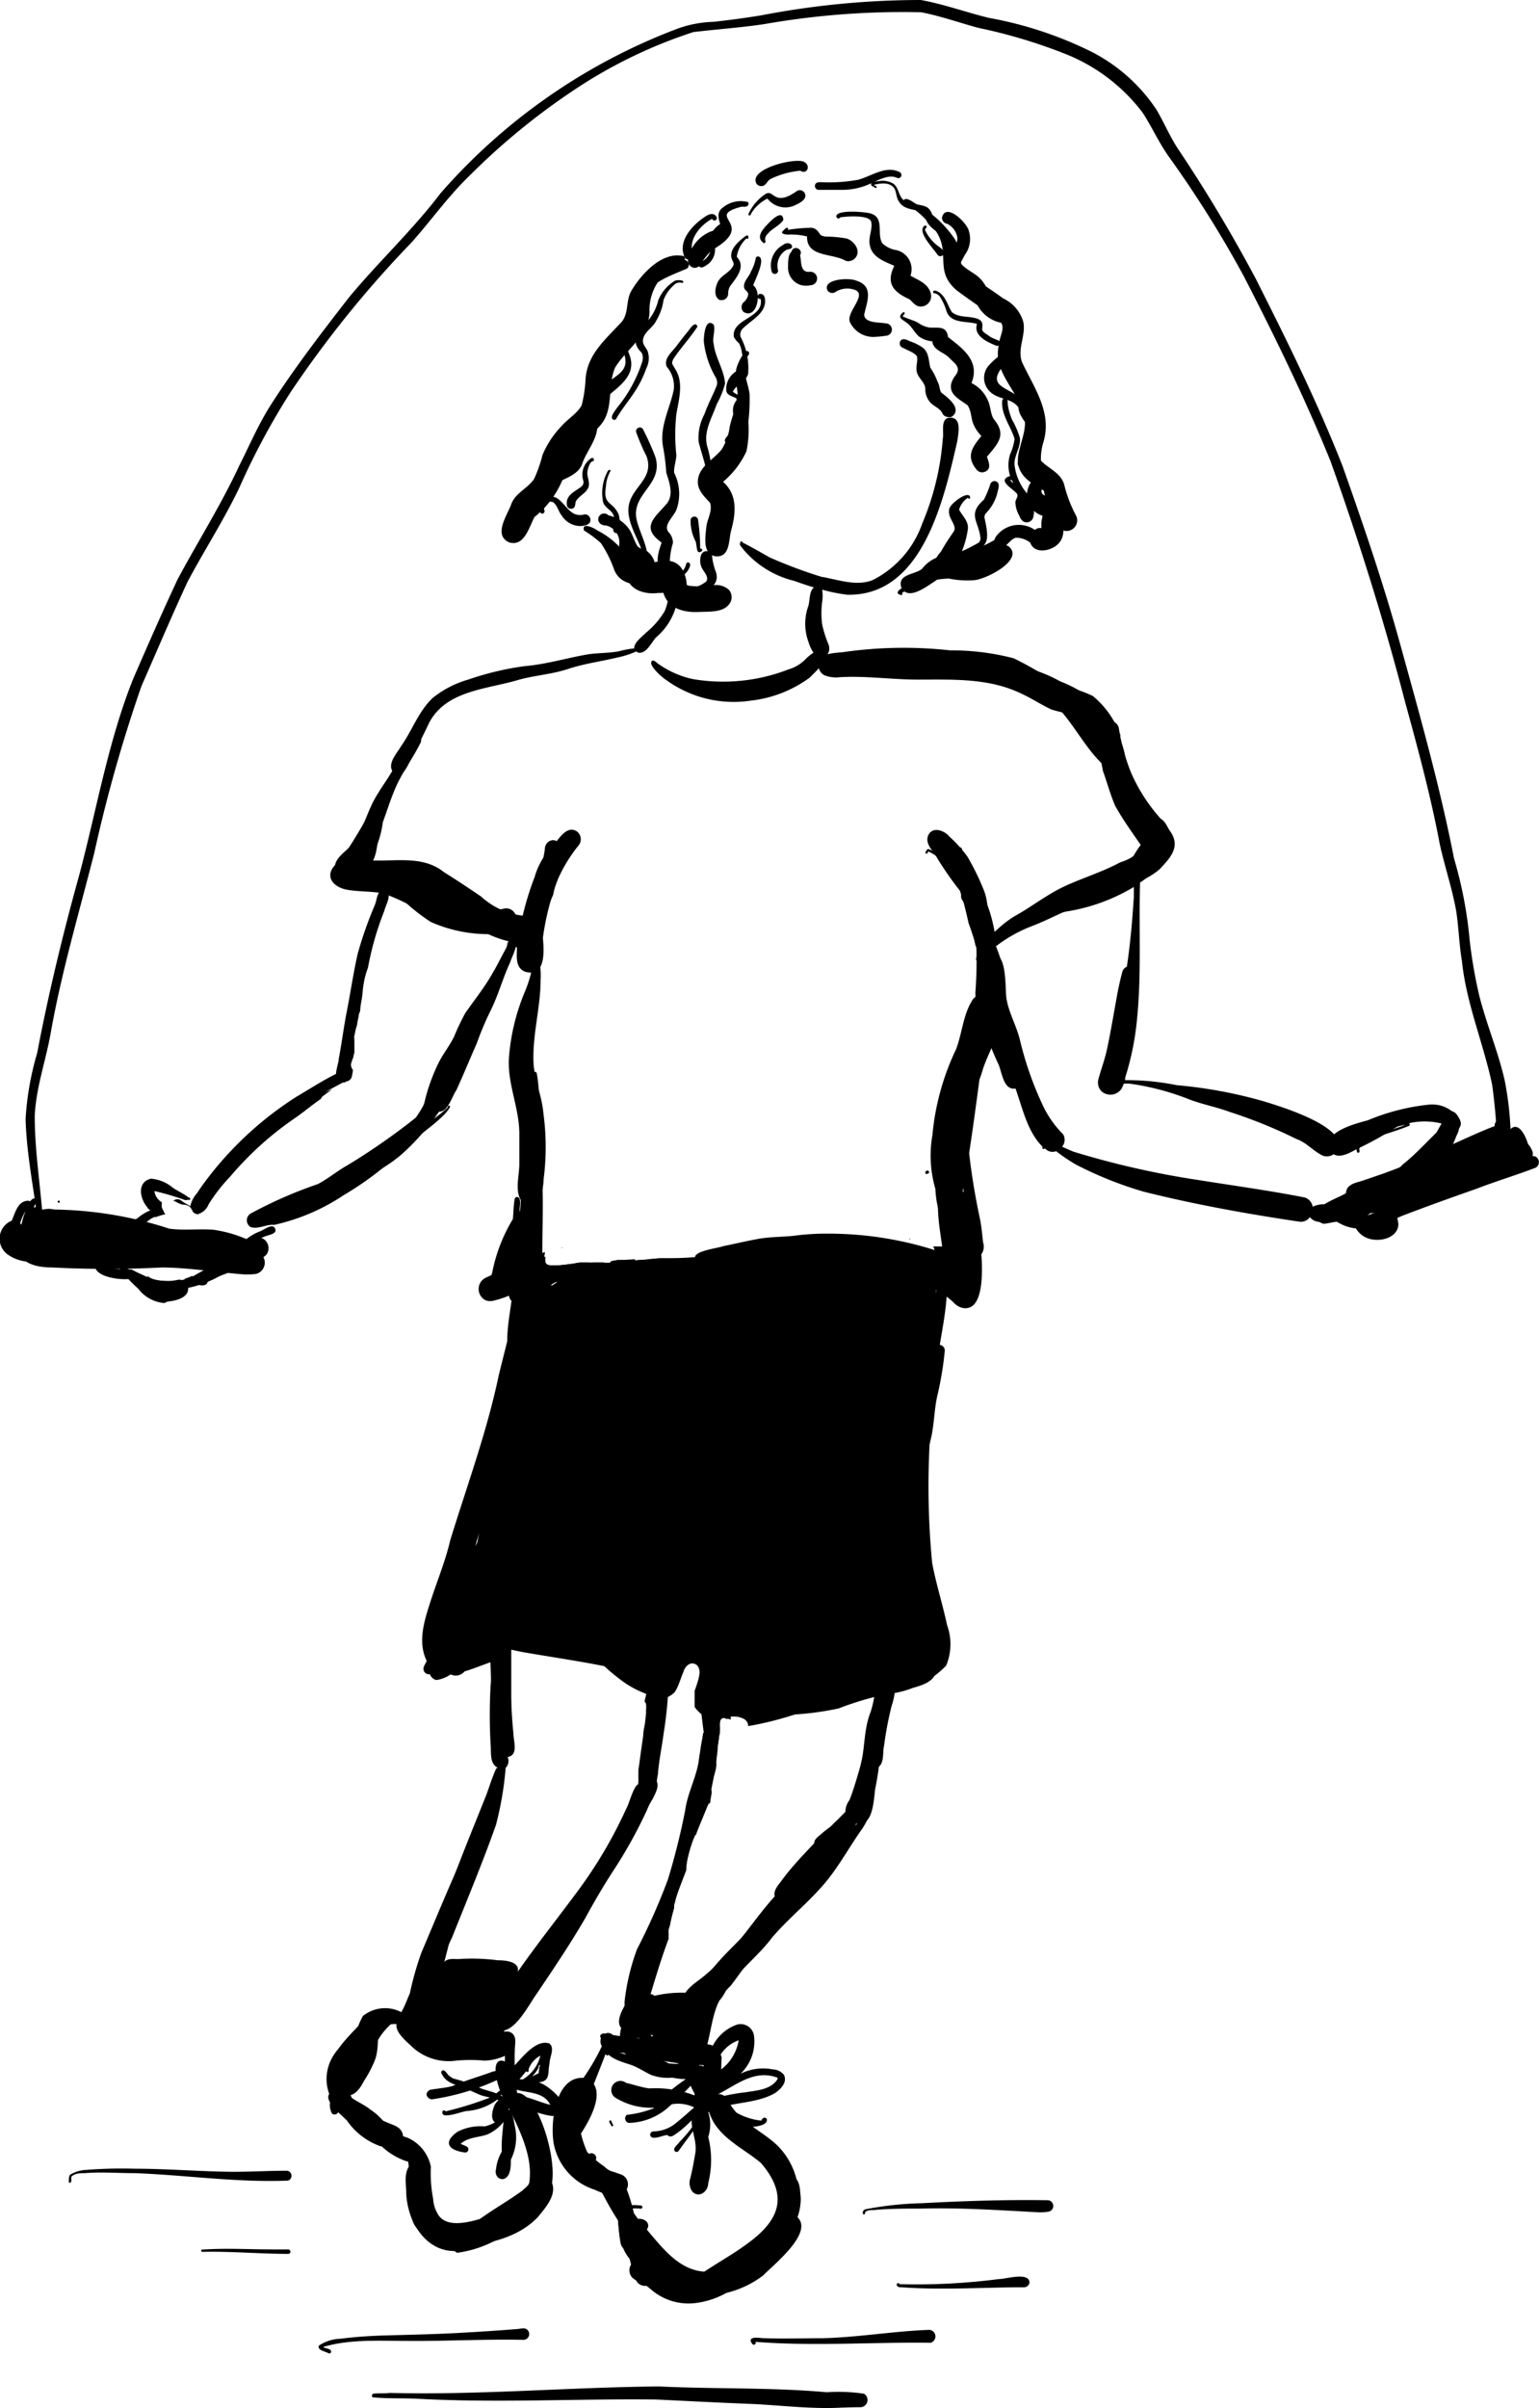 <svg xmlns="http://www.w3.org/2000/svg" viewBox="0 0 114.3 178.72"><g id="Layer_2" data-name="Layer 2"><g id="Vector_layer" data-name="Vector layer"><path d="M58.81,18.22c.08.28-.22.25-.39.32A1.35,1.35,0,0,0,57.77,20a.24.24,0,0,1-.45.18,1.72,1.72,0,0,1,.84-2C58.35,18,58.69,18,58.81,18.22Z"/><path d="M56.51,21.82c.22,0,.3.25.31.44.07,1-1,1.47-1.66,2.13A.64.64,0,0,0,55,25a4.93,4.93,0,0,1,.56,2.76c-.17.58-.88.77-1.13,1.31.17.16.36.2.52.36s.11.48.12.72a2.22,2.22,0,0,0,.11,1c.17.5-.21.9-.57,1.19a4.43,4.43,0,0,0-.49.48.16.16,0,0,1-.24,0c-.27-.3.69-.85.84-1.09s-.06-.52-.17-.76a1.18,1.18,0,0,1,.16-1.27c0-.06,0-.14-.07-.16-.26-.14-.64-.19-.7-.54a1.53,1.53,0,0,1,.94-1.54,1.78,1.78,0,0,0,.22-1.3,2.24,2.24,0,0,0-.21-.68A1.51,1.51,0,0,1,54.5,25c-.18-1.36,2.24-1.37,2-2.8-.12,0-.26-.06-.23-.2S56.39,21.78,56.51,21.82Z"/><path d="M54.11,33.36c0,.22.23.83-.16.8a.19.19,0,0,1-.1-.26.94.94,0,0,0-.1-.43A.19.19,0,1,1,54.11,33.36Z"/><path d="M53.2,16.07a.18.18,0,1,1-.31.17c-.88.47-1.79,1.53-1.44,2.59a.33.33,0,0,1-.63.2c-.43-1.06.42-2.09,1.21-2.71C52.34,16.1,52.89,15.62,53.2,16.07Z"/><path d="M51.06,19.41a.35.35,0,0,1-.05.53c-2.1.88-3.4,1.28-3.66,3.84a.37.37,0,0,1-.38.31c-.86-.06,0-2.3.34-2.7.65-1.08,1.95-1.32,3-1.81a.66.66,0,0,0,.22-.19A.36.36,0,0,1,51.06,19.41Z"/><path d="M47.21,24.73c.07.18-.13.24-.26.29a.88.88,0,0,0-.37.32c-.17.31.06.65.15.95.81,2-1.76,2.84-2.66,4.15v0h0a.06.06,0,0,0,0,0,.43.43,0,0,0,0,.25c.87,1.4-.46,2.54-.87,3.84-.33.69-1.09.92-1.72,1.25-.34.19-.69.75-1.12.42-.67-.68,1-1.48,1.43-1.79s.58-.72.9-1.06c.39-.58,1.17-1.19,1-2a2.49,2.49,0,0,1-.31-1c.14-.94,1.18-1.39,1.82-2,.47-.41,1.19-.72,1.25-1.41s-.45-1.16-.21-1.75a1.25,1.25,0,0,1,.75-.62A.18.18,0,0,1,47.21,24.73Z"/><path d="M43.84,38.49c.1.48-.48.56-.82.55a1.64,1.64,0,0,1-1.29-.76c-.26-.31-.33-.76-.64-1a.51.51,0,0,0-.53.07.52.52,0,0,0-.15.47c.12.18-.09.41-.26.25a.81.81,0,0,1,.43-1.13c1-.45,1.39,1,2.19,1.24a1.16,1.16,0,0,0,.64,0A.4.4,0,0,1,43.84,38.49Z"/><path d="M49.86,42.31a.88.88,0,0,1,.5.92.65.65,0,0,1-.06.21.81.81,0,0,1-.57.48,3.08,3.08,0,0,1-.85.09c-1.21.16-2.63-.42-2.28-1.87A2.25,2.25,0,0,1,46,40.33a1.33,1.33,0,0,0-.27-.87A1.27,1.27,0,0,0,45,39c-.27,0-.52-.12-.57-.42a.44.44,0,0,1,.76-.33,2.57,2.57,0,0,1,1.45.91c.34.42.44,1,.74,1.42a1.19,1.19,0,0,0,.46.2A1.53,1.53,0,0,1,48.67,42,5.46,5.46,0,0,1,49.86,42.31Z"/><path d="M51.31,43.62c.58.11.48.92-.11.8-.42-.08-.91-.54-.48-.91A.4.4,0,0,1,51.31,43.62Z"/><path d="M60.16,20.17a.48.48,0,0,1,.05,1,1.73,1.73,0,0,1-.68,0,1.35,1.35,0,0,1-1-1.42c0-.31,0-.87.26-1.08.14-.52.9-.19.63.28C59.54,19.38,59.39,20.27,60.16,20.17Z"/><path d="M65.78,24a.46.46,0,0,1,0,.92A6.51,6.51,0,0,1,65,25a1.91,1.91,0,0,1-1.88-1.1c-.31-.77,1.47-2.13.23-2.43A1.65,1.65,0,0,0,62,21.7a.42.42,0,0,1-.55-.16c-.37-.84,1.63-.94,2.11-.72,1.36.39.84,1.55.62,2.54C64.22,24,65.32,23.91,65.78,24Z"/><path d="M69.91,29.14c.47.36,1.51,1.13.85,1.74l-.12.07a.34.34,0,0,1-.2,0,.51.51,0,0,1-.42-.21c-.17-.43-.62-.55-.92-.86a1.49,1.49,0,0,1-.38-1c0-.49-.5-.79-.62-1.24s.09-.81,0-1.2c-.25-.31-.64-.4-1-.61a.35.35,0,0,1-.27-.43c.12-.37.51-.2.75-.07a3.49,3.49,0,0,1,1,.51c.41.36.39.94.51,1.44a4.91,4.91,0,0,1,.55,1.07C69.8,28.62,69.76,28.92,69.91,29.14Z"/><path d="M59.68,12c.55.22.31,1-.24.67a6.38,6.38,0,0,0-2.2.61c-.28.13-.33.52-.67.53a.43.43,0,0,1-.39-.18C55.58,12.53,59,11.7,59.68,12Z"/><path d="M66.81,12.77a.25.25,0,0,1,.12.32.23.23,0,0,1-.31.11c-.57-.27-1.24.11-1.77.33a5,5,0,0,1-2.39.56c-.54,0-1.07,0-1.61,0a.29.29,0,0,1-.29-.43c.09-.14.25-.13.36-.14a12.34,12.34,0,0,0,2.78-.17C64.7,13.1,65.76,12.25,66.81,12.77Z"/><path d="M73.94,22.23c.48.32,1.43.44,1.21,1.24a.71.71,0,0,1-.78.49,2.56,2.56,0,0,1-1.88-1.54,1.93,1.93,0,0,0-.7-1.08c-.84-.48-2.24-1.38-1.35-2.45.27-.39.71-.75.66-1.28a1.4,1.4,0,0,0-.75-1,.46.46,0,0,1-.39-.45c.26-1.19,1.89.39,2,1a2,2,0,0,1-.14,1.5,8.26,8.26,0,0,0-.48.87c.4.5,1.06.72,1.49,1.18S73.45,21.83,73.94,22.23Z"/><path d="M76.18,30.83c.62.81,1.24,1.44.49,2.44-.23.42-.53.81-.74,1.24a.18.18,0,0,1-.22.11c-.39-.11.31-1.27.37-1.57s.52-.59.44-1c-.2-.65-.84-1.09-.88-1.8-.47-.72-1.55-.58-2.13-1.2a1.39,1.39,0,0,1,0-2c.38-.45.93-.73,1.23-1.25.11-.23.16-.64.51-.54.69.28-.57,1.62-.82,2C73.1,28.94,75.55,28.72,76,30,76.06,30.25,76,30.57,76.18,30.83Z"/><path d="M78.83,38c.08.75.37,1.64-.16,2.28s-1.86.88-2.15,0a1.7,1.7,0,0,0-1.08-.37c-.29.08-.48.36-.71.55a9.64,9.64,0,0,1-2,1.4c-.71.26-1.51.21-2.22.48a4.44,4.44,0,0,0-1,.75c-.64.39-2.06,1.56-2.57.51-.31-1,1-.94,1.54-1.38a2.54,2.54,0,0,1,1.8-1A4.81,4.81,0,0,0,73,40.52a8.53,8.53,0,0,0,.85-.44.91.91,0,0,1,.21-.37,2.09,2.09,0,0,1,2.8-.38.61.61,0,0,1,.29-.14l.19,0c0-.12,0-.25,0-.38s.06-.35.09-.53a1.62,1.62,0,0,1-.87-2.47c0-.28.22-.58.56-.52a.45.45,0,0,1,.36.57c0,.26-.25.57-.06.8h0C77.89,37.05,78.7,37.2,78.83,38Z"/><path d="M53.83,37.69c.19.24-.2.53-.38.28s-.44-.79-.71-1.15a.36.36,0,0,1-.09-.26.19.19,0,0,1,.38,0C53.33,36.91,53.55,37.32,53.83,37.69Z"/><path d="M70.64,31c.81.05.52,1.26.45,1.78-1,4.31-2.57,11.48-8.16,11.36a12.36,12.36,0,0,1-1.85-.37l-.6-.16c-.5-.15-1-.32-1.5-.5a7.1,7.1,0,0,1-4-2.62.3.3,0,0,1,0-.23.08.08,0,0,1,.16,0c.69.35,1.34.72,2,1.1a34,34,0,0,0,3.87,1.45c1.25.21,2.59.73,3.81.24a7.46,7.46,0,0,0,3.68-4.21,19.91,19.91,0,0,0,1.52-6.29c.1-.48-.17-1.32.38-1.54l.13,0Z"/><path d="M61.52,47.8a.78.78,0,0,1,0,.65.57.57,0,0,1-.42.32.5.5,0,0,1-.32,0,1.11,1.11,0,0,1-.36-.32,2.91,2.91,0,0,1-.38-.82,3.89,3.89,0,0,1,0-2.67c.11-.38.06-1.14.42-1.36a.42.42,0,0,1,.28-.07.39.39,0,0,1,.32.23,2.83,2.83,0,0,1,0,.92,6.59,6.59,0,0,0,0,1.66A8.64,8.64,0,0,0,61.52,47.8Z"/><path d="M50.3,43.44c.31.21.08.85,0,1.18a4.67,4.67,0,0,1-1.58,2.69c-.35.38-.71,1.24-1.32,1.13a.56.56,0,0,1-.15-.1.41.41,0,0,1-.14-.22c-.06-.41.62-.9.89-1.18a6.12,6.12,0,0,0,1.37-1.59,4.43,4.43,0,0,0,.32-1.43l0-.26a.35.35,0,0,1,.3-.29A.52.52,0,0,1,50.3,43.44Z"/><path d="M61.14,48.77c.12.53-.66,1.15-1,1.52A9.09,9.09,0,0,1,55.76,52a8.52,8.52,0,0,1-6.28-1.53c-.28-.16-1.5-1.23-1-1.45a.54.54,0,0,1,.3.17,7,7,0,0,0,2.67,1.21,13.4,13.4,0,0,0,7.09-.71A2.94,2.94,0,0,0,59.75,49a4,4,0,0,1,.71-.59.45.45,0,0,1,.51.08A.64.64,0,0,1,61.14,48.77Z"/><path d="M47.15,48.12c.15,0,.23.07.17.2l0,0a6.66,6.66,0,0,1-1.47.48c-1.25.3-2.45.45-3.66.85s-2.45.47-3.65.8c-2.35.71-5.38.77-6.66,3.18-.44.92-.89,1.84-1.39,2.73-.19.42-.47,1.18-1,1.12h0a.55.55,0,0,1-.26-.12l0,0-.05-.07c-.44-.61.29-1.36.6-1.9.84-1.18,1.3-2.6,2.37-3.6a7.51,7.51,0,0,1,2.62-1.35,21.78,21.78,0,0,1,4.2-1c1.63-.14,3.13-.61,4.73-.88.75-.11,1.56-.08,2.29-.23A7,7,0,0,1,47.15,48.12Z"/><path d="M30.13,55.74a.13.13,0,0,1,.08.21v0c-.25.5-.5,1-.74,1.51s-.34.73-.49,1.1a8.41,8.41,0,0,0-.23,1.11,5.47,5.47,0,0,1-.21.91A11.28,11.28,0,0,0,28,62.86c-.11.62-.31,1.64-1.17,1.41-.6-.19-.62-.84-.36-1.32a9.59,9.59,0,0,1,1.1-2.62c.07-.11.14-.22.2-.33s.07-.18.11-.26a20.55,20.55,0,0,1,1.29-2.46c.27-.46.54-.91.8-1.38C30,55.83,30,55.73,30.13,55.74Z"/><path d="M30.2,56a.12.12,0,0,1-.06.14c-.2.46-.43.92-.65,1.38l-.06.13-.13.27c.33.35-.23,1-.34,1.33-.07.16-.15.32-.22.47-.22.49-.44,1-.64,1.46-.19.69-.35,1.38-.54,2.07-.07.33-.35.66-.71.54-.75-.19-.14-1.82.67-3.44.1-.2.2-.4.31-.59.52-1,1.05-1.89,1.34-2.39a2.77,2.77,0,0,0,.17-.3c.24-.33.4-.93.7-1.15A.12.12,0,0,1,30.2,56Z"/><path d="M38.35,68.13a.71.71,0,0,1-.15.57l-.07.08a2.65,2.65,0,0,1-1.68.55,10.58,10.58,0,0,1-4.45-.9,13.87,13.87,0,0,1-2.66-2.23,1.59,1.59,0,0,0-.4-.58l-.2-.17c-.45-.33-1-.54-1.49-.86-.11-.08,0-.22.13-.13.57.2,1.13.42,1.72.58l.13,0,.32.07a30.86,30.86,0,0,1,2.85,1.49,10.14,10.14,0,0,0,2.34.75,5.28,5.28,0,0,0,2.76.07A.77.77,0,0,1,38.35,68.13Z"/><path d="M40.46,63.06c0-.83,1.1-1,1.13-.1a24.87,24.87,0,0,1-.51,3.46c-.39.87-.75,1.72-1.09,2.6a9.65,9.65,0,0,1-.69,1.1.66.66,0,0,1-1,.14.48.48,0,0,1-.12-.16.81.81,0,0,1-.06-.57,2.15,2.15,0,0,0,.07-.83h0c0-.16-.1-.45.07-.51a.16.16,0,0,1,.08-.06h.07a.13.13,0,0,1,.08.13,2,2,0,0,1,.27.23l0,0a15.16,15.16,0,0,0,1-3A8.94,8.94,0,0,0,40.46,63.06Z"/><path d="M39.65,70.07a5.53,5.53,0,0,1,.5,2.65c0,2.1-.64,4.16-.52,6.27a5,5,0,0,0,.07.54c.1.56.25,1.11.39,1.66a8.94,8.94,0,0,1,.28,1.53,18.59,18.59,0,0,1,0,4.83c0,.42-.11.85-.18,1.27a.81.81,0,0,1-.8.69.72.72,0,0,1-.44-.12c-.83-.73-.38-2-.38-3,0-.74,0-1.5,0-2.24,0-1.94-.91-3.75-.77-5.67A15.77,15.77,0,0,1,39,73.56a9.22,9.22,0,0,0,.69-3,.5.5,0,0,0-.11-.36c-.08,0-.17-.07-.1-.13A.16.16,0,0,1,39.65,70.07Z"/><path d="M39.49,94.92a.9.9,0,0,1-1-1c0-.24.19-.67.23-.87.25-1.17.45-2.33.67-3.5,0-.25.09-.5.14-.76a22.29,22.29,0,0,0,.19-4.47c0-1,.08-2.11,0-3.15,0-.49-.1-1-.17-1.44a.14.14,0,0,1,.09-.16.15.15,0,0,1,.23.12,11.32,11.32,0,0,1,.16,1.54c0,1,0,2,0,3,.13,1.14.21,2.27.25,3.41.07,1.78,0,3.56,0,5.35l.19-.06v0c0,.16-.06.32-.08.48h0a.8.8,0,0,0,0,.26v0a.27.27,0,0,0,.06.12.57.57,0,0,0,.42.15h.43a5.87,5.87,0,0,0,.94-.09c.27,0,.53-.09.8-.12l.58,0h.08a15.28,15.28,0,0,0-2.46.47c-.63.15-1.16.56-1.77.74Z"/><path d="M45.47,93.59l.4-.07.28,0h.18a.64.64,0,0,1-.3.11Z"/><path d="M41.58,92.64l0,0,.29-.06v0h0l-.15.05a.26.26,0,0,0-.09,0Z"/><path d="M38.19,69.74c.15.1.17.29.12.52-.08.4-.35.9-.41,1.14-.56,1.19-.89,2.47-1.48,3.64a22.69,22.69,0,0,0-1,2.37c-.51,1.16-1,2.35-1.52,3.49-.21.31-.4.84-.66,1.21h0l-.05.06a.71.71,0,0,1-.66.34.88.88,0,0,1-.29-.09.68.68,0,0,1-.32-.6.56.56,0,0,1,.1-.33l.25-.36.57-.83a15.11,15.11,0,0,0,1-1.64c-.61-.56.31-1.27.53-1.82a31.79,31.79,0,0,1,2.3-4.31c.32-.8.75-1.56,1-2.38,0-.16.1-.36.27-.43s.15-.22.23-.19S38.21,69.61,38.19,69.74Z"/><path d="M25.37,80.28c-.77-.2-.23-1.16-.21-1.7.19-1,.34-2.11.53-3.17.31-1.53.53-3.08.87-4.6a28.75,28.75,0,0,1,1.27-3.62c.17-.39.14-1,.62-1.19a2.79,2.79,0,0,1,.59-.92.12.12,0,0,1,.18,0,.13.13,0,0,1,0,.18,2.42,2.42,0,0,0-.53.81c.44.35-.05,1.1-.15,1.54a22.23,22.23,0,0,0-1.21,4.21v0A6.12,6.12,0,0,0,27,73.07c-.06.33-.07.68-.12,1s-.07.39-.1.58,0,.34-.08.51-.05.2-.07.31l-.09.42c0,.16-.07.32-.11.47s-.07.34-.11.51,0,.15,0,.22a.88.88,0,0,0,0,.16c0,.19,0,.39,0,.58s0,.2,0,.3l-.06.2c0,.12-.07.25-.11.37l-.07.22a.53.53,0,0,0,0,.22.68.68,0,0,0,.13.27c0,.15-.05.3-.07.45a.49.49,0,0,1-.45.41A.21.21,0,0,1,25.37,80.28Z"/><path d="M14.3,89.91a.55.55,0,0,0-.14-.32.48.48,0,0,1,0-.17,2.08,2.08,0,0,1,.48-.87c.17-.27.33-.49.48-.7A25.58,25.58,0,0,1,22,81.41c1-.59,1.91-1.18,2.92-1.69l.33-.16a.41.41,0,0,1,.56.16.42.42,0,0,1,0,.27h0a.39.39,0,0,1-.2.28c-.54.28-1.07.57-1.6.87a3.85,3.85,0,0,1,.66-.28l-.14.09c-.17.11-.32.24-.49.36h0l-.08.06a.66.66,0,0,0-.14.2l0,0c-.62.42-1.21.92-1.82,1.35a24.08,24.08,0,0,0-4.89,4.39,12.83,12.83,0,0,0-1.61,2.06,1.24,1.24,0,0,1-.82.75A.55.55,0,0,1,14.3,89.91Z"/><path d="M33.29,82.07c.39-.09-.2.55-.28.64-.92.93-2.06,1.62-3,2.57a23.7,23.7,0,0,1-4.51,3.44,15.19,15.19,0,0,1-5.14,2.19c-.59-.06-1.17.35-1.75.16a.59.59,0,0,1,0-1,32.77,32.77,0,0,1,5-2.19c.77-.41,1.48-1,2.22-1.41a49.14,49.14,0,0,0,5.29-3.71,2.63,2.63,0,0,0,.8-.9c.13-.22.24-.46.35-.69a6.19,6.19,0,0,1,.36-.67.33.33,0,0,1,.21-.16.37.37,0,0,1,.43.5,12.42,12.42,0,0,1-.74,1.71,2.64,2.64,0,0,1-.64.7,9.78,9.78,0,0,0,1.31-1,.09.09,0,0,1,0,0s0,0,.05-.06h0s0,0,0,0Z"/><path d="M12,89.67a.61.61,0,0,0,.05.12h0a2.64,2.64,0,0,0,.23.35h-.06a1.67,1.67,0,0,0-.32.08,2.46,2.46,0,0,0-.38.14A2.18,2.18,0,0,1,12,89.67Z"/><path d="M14,89.5a1.58,1.58,0,0,0-.31-.09l-.13,0-.26-.09-.39-.2v0l-.06,0a1.38,1.38,0,0,1,.22-.1.45.45,0,0,1,.42.11,4.24,4.24,0,0,0,.65.38l.16.07c.12-.16.32-.11.26.11a.09.09,0,0,1-.16,0,.42.42,0,0,1-.16.11A.51.51,0,0,0,14,89.5Z"/><path d="M9,92.54a3.6,3.6,0,0,1,2.29-2.76l.67-.23a.11.11,0,0,0,0,0,.62.62,0,0,0,.07.19h0l.21.32-.14.06-.22.06a4.07,4.07,0,0,0-.61.24,6.5,6.5,0,0,0-.87.7,7.15,7.15,0,0,0-.88.86,2.65,2.65,0,0,0-.38.62,1.62,1.62,0,0,0-.19.88A2,2,0,0,1,9,92.54Z"/><path d="M14.93,95.4a4,4,0,0,1-1.25-.49,2,2,0,0,0,.56-.21,4,4,0,0,0,.89.16.26.26,0,0,1,.29.23c0,.22-.17.29-.35.31Z"/><path d="M13.34,95.62c-.81,0-1.82-.06-2.34-.78a.64.64,0,0,1-.07-.16l0,0a1.6,1.6,0,0,0,1,.37h.11a4.5,4.5,0,0,0,2.43-.35,8.22,8.22,0,0,0,2.64-2.29c.34-.34,1.07-.77,1.41-.21.2.34-.07.64-.32.85s-.3.63-.64.79a8.08,8.08,0,0,1-3.67,1.76A3,3,0,0,1,13.34,95.62Z"/><path d="M18,93.14c-.28,0-.64,0-.44-.4a3.87,3.87,0,0,1,1.67-1.32c.33-.09,1-.68,1.2-.24s-.59.47-.87.64a4.19,4.19,0,0,0-1.82,1.11c.11,0,.36,0,.36.14A.08.08,0,0,1,18,93.14Z"/><path d="M47.82,133.44a.3.3,0,0,1,.25-.31.29.29,0,0,1,.31.25.27.27,0,0,1-.24.31A.29.29,0,0,1,47.82,133.44Z"/><path d="M37.26,150.68a.92.92,0,0,1-.88-1,3.86,3.86,0,0,1,.66-1.19c1.74-2.83,3.84-5.4,5.81-8.06a33.47,33.47,0,0,0,3.67-6.21c.15-.22.39-1.15.67-1.58a.56.56,0,0,0,.05-.08c.11-.14.23-.19.35-.08.11-.36.42-.7.83-.57,1,.45-.09,1.66-.32,2.32a34.49,34.49,0,0,1-2.45,4.46c-.78,1.19-1.49,2.4-2.17,3.65-1.12,1.93-2.36,3.77-3.61,5.62-.58.8-1.5,2.67-2.56,2.76Z"/><path d="M45.39,157.77c0-.11-.23-.27-.11-.38s.17.21.25.3A.08.08,0,0,1,45.39,157.77Z"/><path d="M51,149c-.85-1.09.77-1.84,1.44-2.47.45-.36.71-.68,1.1-1,1.5-1.45,2.6-3.24,4-4.79-.12-.48.3-.85.54-1.21.74-1,1.57-1.85,2.39-2.73,0-.29.28-.47.47-.64s.46-.38.69-.55.63-.73,1.08-.79c.22-.12.41-.35.66-.41,0,0,0-.07,0-.11v0c-.43-.49.16-1.21.27-1.74.18-1.55.72-3.08,1-4.62.14-.59.25-1.2.43-1.78.13-.4.31-.31.53,0,.07.08-.05.19-.12.11l-.17-.18h0a9,9,0,0,0-.47,2.29c.76,0,.22,1.38.25,1.86-.21,1.09-.17,3.56-1.15,4.18A6.12,6.12,0,0,1,62.43,137c-1.1,1.4-2.42,2.62-3.53,4-1.66,2.09-3,4.22-4.59,6.33a12.28,12.28,0,0,1-1.51,1.37C52.32,149.13,51.54,149.63,51,149Z"/><path d="M52.16,153.27a18.57,18.57,0,0,1-4.86-.8c-.78-.21-3,.11-2.67-1.21-.17-.21.1-.39.31-.32a.49.49,0,0,1,.29-.05.61.61,0,0,1,.3.15,40.28,40.28,0,0,0,4.51.45,13.32,13.32,0,0,1,2.71.27A.79.79,0,0,1,53.2,153,1.12,1.12,0,0,1,52.16,153.27Z"/><path d="M45.9,162.9a3.38,3.38,0,0,1-1.7-.37,4.48,4.48,0,0,1-3.05-3.31c-.33-1.52.06-5.13,2.18-5a16.19,16.19,0,0,0,1.48-2.59.23.23,0,0,1,.4.17,3.34,3.34,0,0,1-.18.5c.1,0,.15.1.16.18s-.17.13-.17,0l-.06,0c-.28.74-.57,1.47-.86,2.2.79,1.19-.82,3.54-1.55,4.53.55,1.49,2.29,1.69,3.58,2.18A.78.78,0,0,1,45.9,162.9Z"/><path d="M46.56,165.78A23.93,23.93,0,0,1,44.85,163c-.29-.65-2.1-2.71-1.09-3.15a.36.36,0,0,1,.39.6c1,1.56,2.32,2.88,3.35,4.41A.65.65,0,0,1,46.56,165.78Z"/><path d="M47.27,169.3a14.1,14.1,0,0,1-.9-5.22.49.49,0,0,1,.22-.39,4.19,4.19,0,0,1,1,0,.12.12,0,0,1,0,.24,2.61,2.61,0,0,0-.74,0,15.75,15.75,0,0,0,1.68,4.61A.72.72,0,1,1,47.27,169.3Z"/><path d="M52.52,170.37a5.36,5.36,0,0,1-4.16-2.55c-.52-.79-1.37-1.61-1.43-2.58s1.64-.56,1.11.24c1.14,1.34,2.38,3,4.27,3.12,3-2,7.69-4,4.21-8.06-1.18-1-2.72-1.68-3.54-3.06-.32-.61-.79-1.64.07-2a.79.79,0,0,1,1,.36c.76,1.62,2.53,2.27,3.72,3.43a5.37,5.37,0,0,1,1.35,5.2c1.48,1.12-1.63,3.58-2.44,4.41A7.3,7.3,0,0,1,52.52,170.37Z"/><path d="M55.57,157.87a5,5,0,0,1-4.4-3.41c-.11-.61.63-1.2,1.07-.63h0c0,.06.09.13.08.13a1.74,1.74,0,0,1,.11.18c.13-.47,0-1,.16-1.45a.5.5,0,0,1,1,.15,17.84,17.84,0,0,0,0,2.07.5.5,0,0,1-.44.48,4.71,4.71,0,0,0,3.4,2c.11-.37.54-.22.37.09S56,157.86,55.57,157.87Z"/><path d="M33.75,167.07c-2.22,0-3.5-2.29-3.58-4.3,0-.65-.18-1.44.22-2a3.44,3.44,0,0,0-.15-.55,1.83,1.83,0,0,1-.66-1.14.93.93,0,0,1-.78.09.83.83,0,0,1-.55.12,5.1,5.1,0,0,1-2.48-1.9c-.12-.13-.38-.36-.65-.62a.31.31,0,0,1-.46.1,1.33,1.33,0,0,1-.15-.83c-.18-.31-.2-.59.11-.77l0-.06a4.16,4.16,0,0,1,.83-3.57,21.75,21.75,0,0,1,1.93-2,.43.43,0,0,1,.73.38.68.68,0,0,1,.33.09c.13.2-.3.52-.31.19l-.25.11a10.14,10.14,0,0,0-2.07,3,3.59,3.59,0,0,0,.33,2.31,6.13,6.13,0,0,0,2.51,1.76c.43.22,1,.29,1.22.79a.65.65,0,0,1-.07.65,2.49,2.49,0,0,1,.74.81.38.38,0,0,1,.61-.05,2.49,2.49,0,0,1,.25.77c.18,1.36.58,2.67.67,4,.92,1.35,2.29.88,3.55.29h0a.46.46,0,0,1,.18-.16c1-.71,2-1.27,3-2,.18-.19.45-.34.51-.6.28-1.91-.71-3.88-1.54-5.56l-.06-.12c-.81-1.15-1.45-3.79-.21-3.3,0-.14,0-.28,0-.42a3.89,3.89,0,0,1-1.51.36,11.55,11.55,0,0,0-2.12,0A4,4,0,0,1,30.7,152c-.39-.39-1.65-1.35-1.11-1.92a.69.69,0,0,1,.17-.11.44.44,0,0,0,0-.1c0-.11-.08-.1-.14-.08a4.76,4.76,0,0,0-1.53,1.59,12.48,12.48,0,0,0-.95,1.62.29.29,0,0,1-.37.14c-.48-.31.32-1,.51-1.35s2.16-2.82,2.65-2a1,1,0,0,1,0,.16.67.67,0,0,1,.39.2,1.24,1.24,0,0,1-.08-.58l0-.08a.27.27,0,0,1,.06-.16,1.59,1.59,0,0,1,.14-.42c1-2.77,1.76-5.65,2.81-8.37.9-2.48,1.9-4.9,2.88-7.35.22-.62.42-1.24.68-1.84a.25.25,0,0,1,.19-.17l-.07,0c-.57-.31-.44-1.1-.49-1.66a39.59,39.59,0,0,1,0-4.49c.08-.45-.07-1.93-.05-3a3,3,0,0,1-1.21-.5c-.22.78-.42,1.56-.57,2.35h0A.85.85,0,0,1,33,123.6a24.15,24.15,0,0,1,.82-3.25.27.27,0,0,1,.1-.29c.3-.91.63-1.8,1-2.7.47-2.36.83-4.66,1.21-7a34.88,34.88,0,0,1,1.36-6.4c.17-.51.35-1,.53-1.52.35-1.76.76-3.51,1.18-5.25a8.38,8.38,0,0,1,.69-2.23c.17-.07.26.2.35.3a.08.08,0,1,1-.13.09L40,95.12c-.22.95-.41,1.91-.58,2.87a7,7,0,0,1,.36-.9l0-.18a.47.47,0,0,1,0-.38l.09-.1c.07-.26.14-.52.22-.77a.44.44,0,0,1,.58-.22.5.5,0,0,1,.28.36,3.22,3.22,0,0,1,.94-.3,11.68,11.68,0,0,1,2.59-.7c1.36,0,2.71.28,4.07.2a20.44,20.44,0,0,0,3-.51A.71.71,0,0,1,52,95.85a19,19,0,0,1-2.57.78l1.41.16c.24,0,.49.08.73.13A.58.58,0,0,1,52,96c1.56-.17,3.13-.37,4.68-.66.2-.09.45-.22.65-.13l.35-.07a1,1,0,0,1,.14-.49c.44-.61,1.37-.52,2-.83l.64-.2c.28-.05.57-.12.86-.16l1.1-.16,1-.17c.59-.1,1.19-.19,1.78-.25a3,3,0,0,1,.43.12c.21.07.42.16.63.25a8.24,8.24,0,0,0,1,.4,1.52,1.52,0,0,0,.56.08,4.36,4.36,0,0,0,.51,0,1.64,1.64,0,0,0,.32,0l.11,0a.39.39,0,0,0,.19.19.4.4,0,0,0,.24,0l.09,0a19,19,0,0,1,.2,5.24c0,.27,0,.51.06.7a.43.43,0,0,1,.63.37,24.52,24.52,0,0,1-.54,3.29c-.24,1-.24,2.09-.46,3.12a28.83,28.83,0,0,0-.82,7.8c.24,2.79,0,5.66.91,8.33,1.16,2.32-1.38,2.45-3,2.82-2.37.4-4.66,1.21-7,1.58a24.64,24.64,0,0,1-3.69.94.63.63,0,0,0-.4-.57,1.5,1.5,0,0,0-.69-.14l-.56,0c-.32,0-.63,0-1,.06a.57.57,0,0,0-.22-.11l-.11,0-.2,0-.07,0h0l-.19-.1-.11-.08-.28-.28-.15-.2,0,0c0-.11,0-.23,0-.35s0-.31,0-.46v-.33l0-.07c.08-.2.15-.41.21-.61a3.77,3.77,0,0,0,.14-.58.83.83,0,0,0-.13-.65.52.52,0,0,0-.6-.14.88.88,0,0,0-.43.53c-.06.13-.11.27-.16.4-.1.28-.2.55-.32.82a2.15,2.15,0,0,1-.14.26.76.76,0,0,1-.08.11l-.05.05-.18.14-.24.14c-.14.08-.29.14-.44.21h0l-.24.08a.35.35,0,0,0-.2.12.14.14,0,0,0,0,.2.48.48,0,0,0,.35.07,3,3,0,0,0,.31,0c-.33,1-.68,1.94-1,2.9-.19.51-.36.95-.53,1.42a2.14,2.14,0,0,1-.35.73v0l.06-.59c.09-.68.19-1.37.29-2.06,0-.24.07-.47.1-.7l.24-.57c-.08.14-.15.29-.22.43l0-.25c0-.19,0-.38.06-.57l0-.25a2.16,2.16,0,0,0,0-.44.29.29,0,0,0,0-.1c.1-.24.19-.5.28-.75a7.49,7.49,0,0,1-1.87-.9,14.53,14.53,0,0,1-1.57-1.27c-2-.4-4.1-.7-6.15-1.06l-.76-.16c0,1.07,0,2.14,0,3.21s.06,2,.16,3c0,.57.4,1.62-.43,1.75a.71.71,0,0,1-.2.85,1.43,1.43,0,0,0-.05.2c-.31,1.08-.56,2.17-.88,3.25s-.59,2-.89,3a16.78,16.78,0,0,1-.54,1.7.62.62,0,0,1-.55.46c-1,3.18-1.75,6.45-2.57,9.69a1.84,1.84,0,0,1-.27.69,15.14,15.14,0,0,0,3.12,1.49,9,9,0,0,0,2.14-.78c.83-.43,1.27,0,1.26.54a.28.28,0,0,1,0,.09,16.74,16.74,0,0,0,.14,3.76.78.78,0,0,1,.43.12c1.44.82,2.72,5.58,2,7.09a2,2,0,0,1-1.55,1.13,15.18,15.18,0,0,0-1.45.59l-.15.06a.91.91,0,0,1,.26.29c.43.81-.43,1.28-1,1.58a8.46,8.46,0,0,1-3,1Zm-3.63-7.15a2.77,2.77,0,0,0-.18-.43c-.05-.11-.11-.21-.14-.2A2.49,2.49,0,0,0,30.12,159.92Zm.65-9.31A3.69,3.69,0,0,0,33,151.85c-.64-.44-1.21-.81-1.78-1.28a.83.83,0,0,1-.38,0l-.13,0Zm6.45-19.39a.16.16,0,0,1,.07.07l0-.09Zm-.47-8.39c.07-.21.1-.5.16-.76l-.19,0ZM54.59,109c-.08.07-.15.15-.23.23l.33.05c0-.13.09-.26.14-.4Zm.28-.31.05,0a.14.14,0,0,0,0-.07Zm.94-1.83a6.7,6.7,0,0,0,.87-1.83,9.85,9.85,0,0,0,.31-2.42C56.61,104,56.25,105.47,55.81,106.87Z"/><path d="M71,94a3.28,3.28,0,0,1-1.27-.3l-.19,0v0a.45.45,0,0,0,0-.23h0a.9.9,0,0,0,0-.16,1,1,0,0,0-.13-.39.08.08,0,0,0,0,0l0-.11c0-.1-.07-.2-.1-.3.56,0,1.13,0,1.7,0-.12-.17-.23-.35-.34-.52a7.43,7.43,0,0,1-1.2-3.75,8.83,8.83,0,0,1-.22-4A18.63,18.63,0,0,1,71,77.89c.46-1.2.52-2.55,1.21-3.65a.78.78,0,0,1,1-.31c.06-1.07.19-2.14.26-3.21a.74.74,0,0,1-.64-.08c-.53-.29-.45-1-.46-1.48a11.83,11.83,0,0,0-.26-3c-.29-.83-1.43-2.4-.9-3.24.18-.12.33.16.18.25-.06,1.07.83,1.88,1.38,2.71a11.49,11.49,0,0,1,1.1,3.29,22.87,22.87,0,0,1,3.9-2.5c1.88-.78,4-1.18,5.58-2.47a4.73,4.73,0,0,0,.85-.7,7.67,7.67,0,0,1,.52-.79c-.65-.94-1.32-1.87-1.88-2.87-.38-.85-.61-1.76-.93-2.63a7.18,7.18,0,0,0-.47-1.66,15.78,15.78,0,0,1-1.57-2.15,2.46,2.46,0,0,1-.5-.87.63.63,0,0,1-.64,0A10.85,10.85,0,0,1,77,51.15c-1.48-1.58-3.71-1.49-5.69-1.68a75.3,75.3,0,0,0-9.61-.65.09.09,0,0,1-.14.1l0-.06c-.24-.26.46-.37.6-.39a31.57,31.57,0,0,1,8.41-.2,18.23,18.23,0,0,1,4.72.59,24.51,24.51,0,0,1,4.14,2.55.65.65,0,0,1,.25.43c.83-.58,1.69.71,2.16,1.31a10.41,10.41,0,0,1,1.1,1.29,4.57,4.57,0,0,1,.67,2.2c.13.65.35,1.27.44,1.93S85.1,61,85.44,62.21a.62.62,0,0,1,.58.53,2.77,2.77,0,0,1-1.35,2.76c-.1,3.43.12,6.88-.24,10.3A20.48,20.48,0,0,1,83.56,80a.84.84,0,0,1,0,.17,18.41,18.41,0,0,1,3.83.37,34.36,34.36,0,0,1,6.37,1.17c1.33.4,5.62,1.71,5.69,3.24a.91.91,0,0,1-1.16.84c-.72-.31-1.25-1-2-1.25a35.62,35.62,0,0,0-4.92-2c-1-.37-2-.56-2.93-.9a19.37,19.37,0,0,0-4.52-1.21,3.53,3.53,0,0,0-.46,0,2.87,2.87,0,0,1-.18.4,1,1,0,0,1-1.48.16.94.94,0,0,1-.22-.9c.2-.74.47-1.45.63-2.19.31-1.44.54-2.89.81-4.33.1-.49.21-1,.34-1.45a.55.55,0,0,1,.33-.37c.26-1.73.41-3.47.52-5.21,0-.23,0-.47,0-.71a13.94,13.94,0,0,1-5,1.82A15.2,15.2,0,0,0,74,69.84a.82.82,0,0,1-.37.78c0,.1,0,.2,0,.3,1.2-.44,1,2.49,1.12,3.19.17,1.07.74,2,1,3.08a25,25,0,0,0,1.77,5,7.67,7.67,0,0,0,1.44,2,.8.8,0,0,1-.08.92c.38.16.73.33.89.38A64,64,0,0,0,89,87.58c2.62.42,5.27.78,7.87,1.29a.85.85,0,0,1,.62.69,2.05,2.05,0,0,1,1.15-.16,6.8,6.8,0,0,0,2.56-.44.52.52,0,0,1-.09-.64c.28-.44.77-.16,1.09.07a8.49,8.49,0,0,0,.75-.82c.17-.43,1-.83,1.19-1.11,1.15-.9,2.06-2,3.19-3a5.26,5.26,0,0,0-2.68-.1c.06.06.07.17,0,.2-1.09.44-2.25.74-3.35,1.15a1.21,1.21,0,0,0-.33.51.22.22,0,0,0,0,.16.11.11,0,0,1,0,.07.1.1,0,0,1-.16.09.72.72,0,0,1,0-.64,7,7,0,0,0-.74.34.09.09,0,0,1-.07.15c-.52-.09.07-.41,1-.77.77-1,3.2-1.75,3.93-2a9.26,9.26,0,0,1,2-.21c.44,0,1-.06,1.26.31s.43.67.19,1-.47.17-.67.34c-1.18,1-2.11,2.24-3.28,3.25a2.32,2.32,0,0,0-.25.22c0,.55-.76,1.15-1.1,1.48,1.44,1.51-.56,2.2-1.88,2.17A3.26,3.26,0,0,1,99.94,91a4.35,4.35,0,0,1-.65-.32c-.6,0-1.63.21-2-.35a.84.84,0,0,1-.73.35c-3.9-.58-7.82-1.28-11.64-2.24a28,28,0,0,1-5-2,12.65,12.65,0,0,1-1.48-1,.74.74,0,0,1-.7-.09l-.16-.13c0,.09-.16.07-.16,0s0-.08,0-.12c-1.13-1.13-1.47-2.84-2-4.31-.91.15-1-1.24-1.28-1.83s-.64-1.42-.84-2.17c-.44,1.93-1.48,3.69-1.94,5.61A15.05,15.05,0,0,0,71,87.72a10.63,10.63,0,0,0,.3,3c.22.44.33,1.1.61,1.56l.24,0a.76.76,0,0,1,.67,1,1.71,1.71,0,0,1-1.37.67A2.48,2.48,0,0,1,71,94Zm30.91-4.09c-.12.1-.23.21-.35.3l.39-.15.38-.14a2.09,2.09,0,0,0-.2-.22Zm-.11-5.53c1-.37,2.19-.74,2.58-.89A8.08,8.08,0,0,0,101.78,84.34Z"/><path d="M67.55,92.34a.32.32,0,0,0,0-.14,1.09,1.09,0,0,0,0,.17Z"/><path d="M67.52,91.93l.08,0v0a.19.19,0,0,0,0,.1A.58.58,0,0,0,67.52,91.93Z"/><path d="M46.18,150.56c-.45-.43-.06-1.21.19-1.66a18.12,18.12,0,0,0,.77-1.68c-.78-.63.63-2.46.91-3.2.45-.88.89-1.77,1.32-2.66.61-1.3,1.21-2.61,1.82-3.92q-.09.28-.15.57a4.91,4.91,0,0,0-.1.77v.08l-.33.86-.09.24-.09.24c-.07.17-.12.34-.18.51a4.84,4.84,0,0,0-.14.51,2.17,2.17,0,0,0-.07.24,1.6,1.6,0,0,0,0,.21c-.1.35-.19.71-.27,1.06,0,.16-.08.32-.11.48a2.33,2.33,0,0,0,0,.28s0,.09,0,.14a1,1,0,0,0,0,.17l0,.09c-.69,1.83-1.21,3.72-1.79,5.58a1.51,1.51,0,0,1-1,1.17.47.47,0,0,1-.16,0A.59.59,0,0,1,46.18,150.56Z"/><path d="M51.71,134a.11.11,0,0,1,0-.13l0-.07h0c.32-.45.37.36.34,1.32-.12.29-.24.58-.35.87l-.23.63a.76.76,0,0,1,0,.11A23,23,0,0,0,51.71,134Z"/><path d="M52.42,131.37c-1-.29-.2-1.54-.21-2.22,0-.17,0-.35,0-.53a4.5,4.5,0,0,0,.63,0l.55,0a2.34,2.34,0,0,1,0,.26c0,.29-.08.58-.11.87s-.07.67-.1,1l0,.31-.33,1.64a.41.41,0,0,0,0,.22,1.16,1.16,0,0,1,0,.18l-.09.53s0,.07,0,.1a.89.89,0,0,1-.08.17C52.46,133.08,52.54,132.21,52.42,131.37Z"/><path d="M53.06,111.54c-.48-.34.2-1.19.34-1.62.31-.64.61-1.28.9-1.93-1-.62,1.67-4.72,2.32-5.34l.05-.12.11-.22a10.58,10.58,0,0,0-1.92,1.92l0,0c-.33.42-.54.75-.83,1.17a.6.6,0,0,1-1-.59,3.37,3.37,0,0,1,.41-.58,15.42,15.42,0,0,1,2-2.08,4.19,4.19,0,0,1,2-1.08c1,.19.25,1.37,0,2a.28.28,0,0,1,.31.2,1,1,0,0,1,0,.24c.13.2,0,.43-.1.61-.57,1.13-1,2.31-1.68,3.39a9.15,9.15,0,0,0-.7,1.4c-.11.22-.15.69-.49.61a7.81,7.81,0,0,0-.6,1.09,3,3,0,0,0-.44.63C53.67,111.44,53.37,111.74,53.06,111.54Z"/><path d="M32.41,124.69a.65.65,0,0,1-.36-.22.72.72,0,0,1-.12-.21.42.42,0,0,1-.46-.27c-.09-.26.13-.48.22-.72-.65-1.33-.23-2.81.2-4.15.5-1.61,1.17-3.17,1.55-4.81,1.25-4.06,2.73-8.07,3.6-12.23.22-.91.42-1.67.63-2.53,0-1,.18-2,.32-3a.63.63,0,0,1,.13-1,11.12,11.12,0,0,1,.26-1.4,1.11,1.11,0,0,1,.34-.7.49.49,0,0,1,.69.16.43.43,0,0,1,.69.37c.49-.25.68.38.65.76a3.5,3.5,0,0,0,.27.83c1.82.08,3.66-.2,5.49-.17a21.21,21.21,0,0,0,5.57-.2,29.32,29.32,0,0,1,6.05-.57c.55,0,.82.75.25,1s-.84.21-1.27.31c.1.66-.75.53-1.17.58-.94.12-1.87.28-2.79.47-1.18.28-2.3.76-3.47,1a.55.55,0,0,1-.49-.92.82.82,0,0,1-.55-.12c-.56.08-1.12.17-1.69.22a.48.48,0,0,1-.44-.72c-.92.15-1.84.31-2.77.42-.52,1.12-2.3.56-3-.12h-.05a17.58,17.58,0,0,1-.41,2.6c-.05.22-.06.48-.26.61a.51.51,0,0,1-.79-.37h0a.5.5,0,0,1-.44-.06,19.23,19.23,0,0,0-.35,2.92,4.8,4.8,0,0,1-.14,1.92c-.84,3.56-2,6.89-3,10.38.2-.31.38-1,.87-.82s0,.83-.12,1.18c.52.23.15,1,.16,1.39a14.49,14.49,0,0,1-1.33,4.79c.32-.12.65-.22,1-.31s.54-.17.77,0a.54.54,0,0,1-.2.88l0,0a1.7,1.7,0,0,1,1.19.23.68.68,0,0,1-.13,1.1,3.35,3.35,0,0,1-1,.15c-.73.25-1.44.56-2.18.76-.28.11-.59.08-.87.18A2.5,2.5,0,0,1,32.41,124.69Zm1.56-3.6a11.18,11.18,0,0,0,1.23-3.46A16,16,0,0,0,34,121.09Z"/><path d="M37.49,122.11a.11.11,0,0,1,.1-.12.12.12,0,0,1,.12.1.11.11,0,0,1-.1.12A.11.11,0,0,1,37.49,122.11Z"/><path d="M50.89,95.79c-1.6,0-5.55.91-5.67-1.5a2.5,2.5,0,0,1,.14-.68l.51-.09.28,0,1-.06a1,1,0,0,1,0,.53,28,28,0,0,0,6.65-.36h0a.46.46,0,0,0,.25.28,1.74,1.74,0,0,0,.39,0h.77l1.14,0c.33,0,.67,0,1,0l1,0,1.1-.08.68-.06-.3.1a24.28,24.28,0,0,1-5,1.39c-1.2.14-2.37.51-3.58.6Z"/><path d="M39.75,96.34c-.5-.49-.21-1.3.17-1.77a2.31,2.31,0,0,1,.75-.65l.22,0h.43a5.87,5.87,0,0,0,.94-.09l.74-.11c1.07.07,2.14.25,3.2.39,1.09-.07,2.17-.21,3.25-.35s2.32-.3,3.49-.37l.8,0a.49.49,0,0,0,0,.17.46.46,0,0,0,.25.28,1.67,1.67,0,0,0,.39,0h.25c.17,0,.35,0,.52,0q.57,0,1.14,0c.33,0,.67,0,1,0l1,0,1.1-.08c.31,0,.62,0,.93-.1s.33-.06.49-.09c.56.77-.66.86-1.43.92a3.78,3.78,0,0,0-.46,0c-.76.13-1.5.33-2.25.49-.44.13-1.27.27-1.27-.4a37.36,37.36,0,0,0-7.08.63,9.68,9.68,0,0,1-3.21.22,3,3,0,0,1-2.79.08,3.12,3.12,0,0,1-1.76,1A1.08,1.08,0,0,1,39.75,96.34Zm1-.82a2.48,2.48,0,0,0,.66-.4A1.34,1.34,0,0,0,40.78,95.52Z"/><path d="M48.38,94.83a21.42,21.42,0,0,1-2.62-.8,13.6,13.6,0,0,0-3.45.62c-.2.08-.46.13-.59.31A2.09,2.09,0,0,0,42,95c.1,0,.09.17,0,.16s-.4,0-.44-.16c.09-.62,1.43-.83,1.94-1l.89-.26h.26s0,0,0,0h0a4.46,4.46,0,0,0,.63,0l.59-.1.28,0,.81,0h.13a18.32,18.32,0,0,0,2,0,.72.72,0,0,1,.18,1.42l-.15,0A2.35,2.35,0,0,1,48.38,94.83Z"/><path d="M65.17,95c-1.92.1-3.83-.06-5.75-.06a62.29,62.29,0,0,1-6.41,0c-2-.24-3.95-.53-5.95-.82a27.16,27.16,0,0,1-3-.39h0l.53,0h0a4.46,4.46,0,0,0,.63,0l.59-.1.28,0,1.77-.13c.36,0,.72-.08,1.07-.12l.29,0c.72,0,1.4,0,2.13-.06s1.62.07,2.43.07a.43.43,0,0,0-.09.39.46.46,0,0,0,.25.28,1.74,1.74,0,0,0,.39,0h.25c.17,0,.35,0,.52,0q.57,0,1.14,0c.33,0,.67,0,1,0l1,0,1.1-.07c.31,0,.62,0,.93-.1s.65-.13,1-.18l1.1-.16.7-.12c.71.07,1.42.14,2.13.24A.78.78,0,0,1,65.18,95Z"/><path d="M55.14,127.45a1.5,1.5,0,0,0-.69-.14l-.56,0c-.32,0-.63,0-1,.06a.57.57,0,0,0-.22-.11l-.11,0-.2,0h-.07s0,0,0,0l-.19-.1-.11-.08-.19-.18c.42-.56,1.55-.56,2.19-.6,1-.09,1.92-.33,2.89-.43,1.76-.36,3.56-.49,5.28-1a15.19,15.19,0,0,1,2.55-.83,8.66,8.66,0,0,0,3.9-1.34c-.07-2.4-1.26-4.7-1.43-7.11a58.82,58.82,0,0,1,.09-10,36.35,36.35,0,0,1,1.14-6.23,28.83,28.83,0,0,0,1-2.89c.17-.75.29-1.51.41-2.27.06-.23.05-.51.21-.69a.08.08,0,0,1,.14,0h0c.59,3-.54,5.94-.69,8.92A59.76,59.76,0,0,0,69.23,116c.29,1.55.78,3.07,1.11,4.62a4.12,4.12,0,0,1-.07,3,7,7,0,0,1-4.38,2.11,23,23,0,0,0-3.61,1.07,22,22,0,0,1-4,.48,29.11,29.11,0,0,0-3,.26A.66.66,0,0,0,55.14,127.45Z"/><path d="M37,95.76c-.72-.1-.64-.77-.45-1.28a12.15,12.15,0,0,1,1.54-4c.05-.5.05-1,.13-1.48a.19.19,0,0,1,.17-.16c.4,0,.17.84.2,1.1.19-.46-.06-2.82.58-2.71.2,0,.16.32,0,.29A5.23,5.23,0,0,0,39,88.74a1.09,1.09,0,0,1,.1-.25.36.36,0,0,1,.15-.12c.14-.59.94-.62.9,0-.4,1.83-.89,3.66-1.37,5.47h0l-.12.47c.64-.15,1.26-.32,1.87-.5a.69.69,0,0,0,.37.1h.43a5.87,5.87,0,0,0,.94-.09c.27,0,.53-.09.8-.12l.58,0a3.09,3.09,0,0,0,.43,0l.53,0h0s0,0,0,0h.27a.65.65,0,0,1-.5.52c-2.41.39-4.71,1.37-7.14,1.56Z"/><path d="M72.73,69.33c0-.11,0-.24.06-.35a3.63,3.63,0,0,0-.23-2.59c-.1.69-1,.94-1.18.21,0-.17,0-.38-.11-.52a24.51,24.51,0,0,1-1.67-2.4c-.28-.52-.95-1.06-.65-1.7s1.16-.38,1.57.12a9.32,9.32,0,0,1,1.33,1.48A18.27,18.27,0,0,1,73,65.9a4.12,4.12,0,0,1-.07,3.45A.09.09,0,0,1,72.73,69.33Z"/><path d="M70.05,95.2c-.64-.09-1.78,0-1.76-.87a.65.65,0,0,1,.52-.63l.13.1a.4.4,0,0,0,.24,0,.36.36,0,0,0,.21-.09.43.43,0,0,0,.11-.12c.21,0,.42,0,.59,0-.1-1.38-.44-2.74-.43-4.14A20.83,20.83,0,0,1,70.2,86c.6-3.41,1.26-6.81,2-10.18a6.74,6.74,0,0,0,.24-2.14,32.45,32.45,0,0,0,0-4.83.43.43,0,0,1,.12-.35.19.19,0,1,1,.3.24c0,.49.14,1,.18,1.47,1.11-.51.63,1.72.68,2.28l-.12,1.34c0,.41.1.89-.15,1.24-.71,4.65-1.18,9.33-2.07,14a30.47,30.47,0,0,0,.24,4.38c0,1.11-.1,1.75-1,1.83A4.27,4.27,0,0,1,70.05,95.2Z"/><path d="M72.49,71.21c0-.22.17-.41.27-.6A7.79,7.79,0,0,1,75.35,68c1.24-.68,2.35-1.57,3.63-2.18S81.85,64.73,83.2,64a4.08,4.08,0,0,0,2.1-1.49c0-.12,0-.23,0-.34a7.5,7.5,0,0,1-2.08-2.43,9.1,9.1,0,0,1-1.39-4.42c0-.62-.3-1.69.57-1.81a.66.66,0,0,1,.69.51A15.2,15.2,0,0,0,84,57.34a12.75,12.75,0,0,0,2.21,3.43c.38.22.49.67.75,1,.73,1.13-.09,1.94-.84,2.75a5.35,5.35,0,0,1-1.81,1,24.61,24.61,0,0,1-3.5,1.41c-1.41.49-2.78,1.27-4.16,1.8A10.72,10.72,0,0,0,73,71.07C72.86,71.2,72.61,71.49,72.49,71.21Z"/><path d="M30.48,67.2a15.86,15.86,0,0,0-2-.89c-.88-.17-1.79-.12-2.68-.27s-1.61-.8-1.1-1.61c.26-.36.61-.65.87-1A39,39,0,0,0,28.13,59a20.2,20.2,0,0,1,1.06-1.86.74.74,0,0,1,.49-.32.19.19,0,1,1,0,.38h0a14.3,14.3,0,0,0-1.56,3.1,30.54,30.54,0,0,1-1.43,4.06,17.62,17.62,0,0,1,2,.12c.94.24,3.5.88,2.89,2.24A.94.94,0,0,1,30.48,67.2Z"/><path d="M37.91,70.82a.09.09,0,0,1,.08-.09.08.08,0,0,1,.08.08.07.07,0,0,1-.07.08A.07.07,0,0,1,37.91,70.82Z"/><path d="M24.21,88.66c.76-.47,1.53-1,2.29-1.45,1.6-.85,3.27-1.81,4-3.53.25-.64.73-1.15,1-1.76a13.79,13.79,0,0,1,1.13-3.15c.34-.64.8-1.21,1.11-1.87a17.75,17.75,0,0,1,.81-1.7c.69-1,1.51-2,2.12-3.13.19-.23,1.66-3.38,1.61-2.38,0,.14,0,.48-.18.51a.09.09,0,0,1,0-.16h0a.19.19,0,0,0,0-.08c-.78,1.81-1.57,3.62-2.42,5.39a20.12,20.12,0,0,1-1,3c-.75,1.22-1.18,2.58-1.86,3.83a17.09,17.09,0,0,1-3,3.5c-1.6,1.39-3.68,2.12-5.45,3.29C24.22,89,24.06,88.76,24.21,88.66Z"/><path d="M19.41,91.46c0-.14.18-.11.27-.16a.09.09,0,0,1,.1.06c0,.14-.19.12-.28.16A.08.08,0,0,1,19.41,91.46Z"/><path d="M11.57,90.07c-1-.35-1.7-2.27-.36-2.59a2.87,2.87,0,0,1,1.61.66c.39.27.8.44,1.15.71l.13.06c.08.06,0,.19-.09.14l-.07,0a.36.36,0,0,1-.25,0,19.41,19.41,0,0,0-2.22-.65,1.1,1.1,0,0,0,.55.83.36.36,0,0,0,0,.14.57.57,0,0,0,.07.41h0v0h0l.07.11a.46.46,0,0,1-.34.19A.41.41,0,0,1,11.57,90.07Z"/><path d="M11,89.69c-.2-.3-.16-.53.17-.69.14-.1.29.12.15.21l-.13.08a1.13,1.13,0,0,0,.12.18C11.48,89.67,11.16,89.89,11,89.69Z"/><path d="M9.54,94.93c-1,.09-3.45-.36-2.06-1.72.78-.8,1.13-2,2.17-2.52a1.68,1.68,0,0,1,1.14-.27c.24.15,0,.4-.18.47a3.41,3.41,0,0,0-.86.6c-.69.75-.84,1.82-1.52,2.59a4.41,4.41,0,0,0,1.25.15h0l.14,0,.08,0h0a.36.36,0,0,1-.19.62Z"/><path d="M12.21,96.71a2.68,2.68,0,0,1-1.94-1.06,11.52,11.52,0,0,1-1.43-1.53.85.85,0,0,1-.19-.68.11.11,0,0,1,.21,0,.27.27,0,0,0,0,.09h0a2.09,2.09,0,0,0,.2.22l0,0a1,1,0,0,0,.27.31.87.87,0,0,0,.3.16l.15,0h0c.3.17.61.31.92.45a3.76,3.76,0,0,0,2.55.31.67.67,0,0,1,.69.45c.23.82-.78,1.11-1.49,1.17Z"/><path d="M14.14,95.24c-.22-.27.17-.51.38-.62L16,93.78A22.63,22.63,0,0,0,18.61,92a.82.82,0,0,1,1.17,1.13,5.28,5.28,0,0,1-2.67,1.27,23.61,23.61,0,0,1-2.73.91A.16.16,0,0,1,14.14,95.24Z"/><path d="M51.91,19.76c-.08-.14,0-.27.16-.32a1.35,1.35,0,0,0,.67-.72c.08-.39-.19-.79,0-1.17a1.84,1.84,0,0,1,1.09-1.09c.08,0,.19-.07.24,0s-.07.13-.13.16A1.5,1.5,0,0,0,53,18a1.37,1.37,0,0,1-.41,1.6C52.44,19.69,52.1,20,51.91,19.76Z"/><path d="M45.53,31.13c-.28-.18.19-.68.3-.87a10.28,10.28,0,0,0,1.88-3.45,1,1,0,0,0,0-.5.52.52,0,0,0-.1-.18c-.9-.88-.12-1.77.6-2.43a3.74,3.74,0,0,0,.68-1.42,3,3,0,0,1,1.25-1.45,1,1,0,0,1,.53,0,.1.1,0,0,1,.08.09.09.09,0,0,1-.09.08.58.58,0,0,0-.59.14,2.83,2.83,0,0,0-.79,1.13,4.07,4.07,0,0,1-.53,1.51c-.25.57-1,.87-1,1.54,0,.28.23.48.34.72a1.64,1.64,0,0,1-.09,1.3,7.88,7.88,0,0,1-.91,1.81c-.43.65-.95,1.27-1.33,1.94A.16.16,0,0,1,45.53,31.13Z"/><path d="M42.1,37.47c-.1-.76.66-1,1.12-1.39a.42.42,0,0,0,.1-.41A1.45,1.45,0,0,1,43.93,34c.14-.08.26.15.12.22l-.15.07a1.58,1.58,0,0,0-.28.82c0,.33.18.63.1,1-.15.5-.72.67-.95,1.1-.08.21,0,.53-.34.55A.3.3,0,0,1,42.1,37.47Z"/><path d="M45.55,39.3c0-.36.15-.73,0-1.09s-.61-.52-.75-.91a3.4,3.4,0,0,1,.22-2.1c.07-.11.13-.38.29-.32a.09.09,0,0,1,0,.13,2.67,2.67,0,0,0-.31,1.11c-.22,1.37.45,1.05.92,2,.13.27.24,1.42-.17,1.45A.24.24,0,0,1,45.55,39.3Z"/><path d="M47.9,41.86c-.11-1.29-1-2.34-1.2-3.6-.33-2,2-2.48,1.32-4.39a15.81,15.81,0,0,1-.77-1.79.28.28,0,0,1,.54-.15,19.06,19.06,0,0,1,.89,2c.61,2.07-1.85,2.7-1.39,4.68.26,1.06.92,2.07.8,3.19h0A.1.1,0,0,1,47.9,41.86Z"/><path d="M49.21,42.54c-.61-.67-.33-1.53-.07-2.27-1.6-1.14-.51-1.85.39-2.9.53-.7.17-1.57-.05-2.31a15.49,15.49,0,0,0-.24-1.92c-.27-1.47.52-2.83.8-4.22a2.2,2.2,0,0,0-.52-1.7c-.26-.61.41-1.11.74-1.56s.62-.8.93-1.19c.13-.19.47-.64.61-.23-.52.81-1.22,1.55-1.76,2.36a.86.86,0,0,0-.12.3c0,.19.16.35.24.51.64,1,.24,2.3.07,3.35a14.23,14.23,0,0,0,0,3c0,.45-.2.89-.16,1.33a3.49,3.49,0,0,1,.22,2.59c-.15.64-1.18,1.3-.56,1.9a1.16,1.16,0,0,1,.25.71,5.5,5.5,0,0,0-.23,1.92C50,42.57,49.47,42.8,49.21,42.54Z"/><path d="M50.11,42.88a.72.72,0,0,1-.14-.24c-.07-.12.12-.2.17-.07l.08.13a1.14,1.14,0,0,0,.74-.85.16.16,0,0,1,.19-.1c.25.13,0,.49-.11.67a1.44,1.44,0,0,1-.65.46A.34.34,0,0,1,50.11,42.88Z"/><path d="M51.83,40.94c-.12-.23-.08-.53-.18-.78a3.29,3.29,0,0,1-.36-1.54.28.28,0,0,1,.56,0A14.94,14.94,0,0,1,52,40.72h0a.11.11,0,0,1,.08.21C52,41,51.9,41,51.83,40.94Z"/><path d="M51.27,44c-.15,0-.41,0-.44-.17a.15.15,0,0,1,.14-.16,2.33,2.33,0,0,0,1.5-.53c.2-.39-.28-.75-.39-1.1a1.24,1.24,0,0,1,0-.87.42.42,0,0,1,.81.16,4.73,4.73,0,0,0,.29,1.15C53.52,43.61,52.16,44.05,51.27,44Z"/><path d="M52.82,40c-.75-.33.83-2.2.08-2.82a1.93,1.93,0,0,1-.51-.76,1.66,1.66,0,0,1,.12-1,.61.61,0,0,0,0-.27c-.15-.8-.42-1.56-.62-2.34a3.66,3.66,0,0,1,.43-2.07c.25-.73.65-1.45.92-2.15a.81.81,0,0,0-.08-.57,6.73,6.73,0,0,1-.89-2.7c0-.4.11-1.79.74-1.22.14.46-.14,1,0,1.46.12,1,.77,1.89.84,2.9A6.49,6.49,0,0,1,53.23,30c-.34,1-1,2-.71,3.12a7.3,7.3,0,0,1,.29,2.93,1.52,1.52,0,0,0,.25.74c.75.87,0,2-.11,2.92A.16.16,0,0,1,52.82,40Z"/><path d="M51.54,19.88c-.71-.18-.43-1.08-.12-1.51a2.84,2.84,0,0,1,1.37-1.19,3,3,0,0,0,.78-.34h0c-.18-.46-.41-1.08.11-1.43A2.09,2.09,0,0,1,55.56,15a.19.19,0,0,1,0,.22c-.12.2-.35.09-.52.13-2.82.75,1.27,1.23-2.14,3.2a4.33,4.33,0,0,0-.82,1A.56.56,0,0,1,51.54,19.88Z"/><path d="M53.38,22.23c-.38-.3-.26-.88-.09-1.26.25-.57,1-.75,1.2-1.34,0-.16-.1-.29-.15-.43-.2-.67.48-1.25.95-1.62.08-.07.28-.19.29,0s-.08.16-.15.12a2.38,2.38,0,0,0-.69,1.23v0a.33.33,0,0,0,0,.16c.68.73-.08,1.55-.53,2.17a1.11,1.11,0,0,0-.13.57A.49.49,0,0,1,53.38,22.23Z"/><path d="M55.22,23.15a.51.51,0,0,1,0-.71.93.93,0,0,0,.35-.59c0-.21-.22-.28-.29-.45-.14-.46.35-.84.49-1.24a3.41,3.41,0,0,0,.36-1c0-.06.09-.13.16-.13.66.08-.23,1.77-.35,2.15C56.62,21.64,56.23,23.76,55.22,23.15Z"/><path d="M56.67,18c-.54-.42,0-1,.33-1.35s1.12-1.13,1.18-.33c-.22.38-.84.65-1.13,1a.66.66,0,0,0-.23.41c0,.11.07.22,0,.28A.09.09,0,0,1,56.67,18Z"/><path d="M55.58,15.9a3.48,3.48,0,0,1,1.13-1.4c.81-.69.63,1,2.5-.34a.42.42,0,0,1,.53.13c.27.42-.24.73-.57.88A1.68,1.68,0,0,1,57,14.74a2.84,2.84,0,0,0-1.24,1.16A.09.09,0,1,1,55.58,15.9Z"/><path d="M62.79,19.35c-.95-.57-2.9-.24-2.85-1.8a5,5,0,0,0-1.4-.14c-.18,0-.66-.05-.37-.29a1.42,1.42,0,0,1,.22-.2c.09-.07.19.06.12.14a11.9,11.9,0,0,1,1.58-.15.68.68,0,0,1,.58.18c.12.1.18.25.29.36a.89.89,0,0,0,.43.11,9.16,9.16,0,0,1,1.48.14c.53.16,1.06.84.71,1.37A.69.69,0,0,1,62.79,19.35Z"/><path d="M68.36,22.75c-.37,0-.56-.33-.82-.54-1.21-.55-1.76-1.19-1.12-2.48-.74-.33-1.66-.63-1.82-1.54-.13-.57.21-1.13.11-1.7s-1.83-.43-2.3-.36a.16.16,0,0,1-.28,0c-.22-.62,2.24-.41,2.58-.27,1,.34.38,1.54.83,2.21a2,2,0,0,0,.9.47,1.45,1.45,0,0,1,1.18,1.92c.57.33,1.28.57,1.49,1.26A.77.77,0,0,1,68.36,22.75Z"/><path d="M72.55,34.88c-.84-1-.35-1.69.34-2.52a2.75,2.75,0,0,1-.56-.8c-.23-.47-.16-1-.46-1.47-.53-.42-1.39-.76-1.23-1.59a1.72,1.72,0,0,1,.35-.67c.42-.59-.13-.89-.51-1.29s-1.17-.54-1.24-1.21h0a2,2,0,0,1-.94-.32c-.35-.26-.53-.71-.89-1s-.82-.43-.36-.81c.07-.08.19,0,.12.11l-.14.16c.37.2.79.28,1.15.48a2,2,0,0,0,.84.36c.65.05,1.27-.17,1.39.71,1.14.87,2.39,1.81,1.74,3.41a2.56,2.56,0,0,1,1.22,1.29c.21.44.19,1,.43,1.38,1,1.18.3,1.84-.5,2.8.11.36.36.86-.1,1.09A.53.53,0,0,1,72.55,34.88Z"/><path d="M70.08,42.33a.63.63,0,0,1-.6-.47c-.1-.37.2-.67.41-.93.28-.51.61-1,.93-1.46s-.45-1-.33-1.61c-.08-.39,1.53-1.59,1.56-.92,0,.1-.14.1-.16,0a1.58,1.58,0,0,0-.66.89c.24.45.68.82.66,1.38a6.78,6.78,0,0,1-.45,1.7,12,12,0,0,0,1.13-.57.4.4,0,0,0,.25-.39c-.13-1.29-1-1.75.25-2.86a7.28,7.28,0,0,0,.48-1.16.34.34,0,0,1,.37-.22c.45.12.19.64.12,1a3.39,3.39,0,0,1-.84,1.41.45.45,0,0,0-.07.37c.52,2.3-.06,2-1.84,2.95A1.54,1.54,0,0,1,70.08,42.33Z"/><path d="M76,38.7a.8.8,0,0,1-.29-.41,2.19,2.19,0,0,1-.3-1c0-.21.24-.42.12-.64-.27-.37-1.55-1-.51-1.32a2.68,2.68,0,0,1,0-1.61,4,4,0,0,0,.33-1.15c-.28-.94-1-1.77-.92-2.82a.21.21,0,0,1,.19-.19c.29,0,.2.36.24.55a4.55,4.55,0,0,0,.31,1.05,6.39,6.39,0,0,1,.58,1.35c.07.7-.46,1.33-.4,2a3.9,3.9,0,0,0,.9,2.08,1.88,1.88,0,0,1,.49,1.79A.5.5,0,0,1,76,38.7Zm-.73-2.83a2.4,2.4,0,0,1-.11-.23l0,0H75l0,0h0l.18.15Z"/><path d="M74,25.66c-.67-.27-1.72-.73-1.44-1.62-.75-.23-1.9,0-2.25-.9A4.09,4.09,0,0,0,69.79,22a.62.62,0,0,0-.42-.24.09.09,0,0,1-.07-.11c.07-.19.4,0,.52.1.45.36.58.95.87,1.41.45.39,1.13.31,1.66.43s.68.3.59.82v0c0,.25.35.39.51.52s.46.24.7.34a.23.23,0,0,1,.12.29A.23.23,0,0,1,74,25.66Z"/><path d="M69.73,17.32c-.49-.39-1-.68-1-1.39a.33.33,0,0,0-.11-.15c-.6-.27-1.43-.16-1.83-.78-.23-.3-.2-.71-.36-1-.32-.5-1-.41-1.54-.28.07.06.26.08.21.21a.08.08,0,0,1-.11,0c-.1-.08-.35-.13-.29-.3s.39-.16.59-.19a1.53,1.53,0,0,1,1.07.2c.35.27.37.76.63,1.09.47.56,1.3.33,1.89.67a1,1,0,0,1,.38.73.57.57,0,0,0,.1.19c.22.23.53.35.74.59S70,17.55,69.73,17.32Z"/><path d="M69.64,18.93c-.27-.45-1.54-1.69-1-2.16a.12.12,0,0,1,.15,0c.12.14-.13.18-.09.3a3.19,3.19,0,0,0,1.12,1.3c.18.13.41.39.19.59A.29.29,0,0,1,69.64,18.93Z"/><path d="M47.93,133.73c-.8,0-.6-.92-.52-1.43a.29.29,0,0,1,0-.09.36.36,0,0,0,0-.11c0-.1,0-.21,0-.32l0-.3c0-.19.05-.39.07-.58.09-.69.19-1.38.29-2.07,0-.36.11-.73.15-1.09l.06-.57,0-.25a2.16,2.16,0,0,0,0-.44.27.27,0,0,0-.1-.17c0-.17.07-.34.1-.51s0-.43.17-.58a.27.27,0,0,1,.44.14,3,3,0,0,1,.06.6,4.56,4.56,0,0,1,.39-1,.36.36,0,0,1,.61.16,31.2,31.2,0,0,1-.37,3.59c-.13,1-.35,2-.42,3-.14.55-.12,2.06-.82,2.11A.52.52,0,0,1,47.93,133.73Z"/><path d="M29.76,150.85c-.55-.36-.28-1,0-1.44s.47-1,.68-1.47a23.42,23.42,0,0,1,.85-3c1.14-2.68,2.17-5.21,3.38-7.82a19.8,19.8,0,0,0,1.58-3.36,12.77,12.77,0,0,0,1.22-4.87,1.22,1.22,0,0,1,0-.27.09.09,0,0,1,.16,0v.45a24.23,24.23,0,0,1-.8,6.39c-1,2.82-2.16,5.59-3.27,8.37a24.47,24.47,0,0,0-1.36,3.41C31.85,148.24,31.17,151.6,29.76,150.85Z"/><path d="M25,154.88c-.21-1.14,1-1.89,1.23-2.91a6,6,0,0,1,.72-2.34,2.61,2.61,0,0,1,3.19-.08c.36.31.1.78-.36.69-2.38-.19-1.37,1.14-1.94,2.67a8.69,8.69,0,0,1-.81,1.54c-.24.46-.57,1-1.13,1.08A.85.85,0,0,1,25,154.88Z"/><path d="M32.08,155.81c-.23,0-.49-.27-.37-.48a.38.38,0,0,1,.26-.23c.55-.1,1.11-.13,1.65-.28.91-.4,1.88-.67,2.79-1a1.47,1.47,0,0,1,.58-.12c.47.11.24.57-.1.69A17.66,17.66,0,0,1,32.08,155.81Z"/><path d="M33.1,157c-.4,0-.26-.56,0-.3a24.36,24.36,0,0,0,3.43-1.08,19.59,19.59,0,0,0,2.61-2.36c.07-.08.2,0,.13.11-.69.88-1.64,1.52-2.3,2.43a4.25,4.25,0,0,1-2.33.88C34.15,156.77,33.64,157,33.1,157Z"/><path d="M37,157.6c-.67-.09-.45-.95-.26-1.38.92-1.49,2.85-.3,4.13,0-.49-1-1.71-.86-2.62-1.16-.49-.19-1.1-.81-.58-1.29a6.58,6.58,0,0,0,.57-.5c.6-.62,1.59-1.94,2.57-1.6.42.36,0,1,0,1.5-.15.68.1,1.29-.81,1.38,1,.27,3.26,2.6.95,2.49-1.07-.14-2.1-.77-3.19-.53-.3.13-.21.54-.32.8A.45.45,0,0,1,37,157.6Zm1.83-3.27a2.79,2.79,0,0,0,1.3-1.76,1.85,1.85,0,0,0-.87,1l0,.14c0,.11-.21.07-.17,0-.17.2-.33.41-.51.6A1.33,1.33,0,0,0,38.8,154.33Zm1.2-.94a2.42,2.42,0,0,1-.51.72,3.48,3.48,0,0,0,.43-.22l.06,0v0c0-.22.06-.44.1-.66C40.05,153.28,40,153.34,40,153.39Z"/><path d="M34.57,159.76c-1.19-.14-1.76-.72-.58-1.55a3.73,3.73,0,0,1,2-.39,2.71,2.71,0,0,0,1.15-.57c.32-.22.49-.67.9-.73.16,0,.18.24,0,.26s-.24.14-.33.24a3.21,3.21,0,0,1-1.5,1.39c-.65.24-1.41.19-2,.7l.45.2A.24.24,0,0,1,34.57,159.76Z"/><path d="M36.92,161.53a.62.62,0,0,1-.08-.53,3.22,3.22,0,0,1,.43-1.31c-.06-1,.14-1.89.16-2.84-.19,0-.15-.22,0-.23,0-.19,0-.41-.11-.55-.48-.43-1.18-.37-1.74-.62-.39-.16-.81-.38-1.19-.53-.62-.2-1.28-.36-1.58-1a.17.17,0,0,1,0-.22c.24-.16.38.25.55.36a1.26,1.26,0,0,0,.32.21,11.08,11.08,0,0,1,2.09.75c.78.28,2.11.42,2,1.54.36.31.38.86.48,1.3a3.7,3.7,0,0,1-.31,2.43c0,.49,0,1.2-.49,1.42A.47.47,0,0,1,36.92,161.53Z"/><path d="M30.2,160.41A5.07,5.07,0,0,1,28,158.94a5.18,5.18,0,0,0-1.4-1.4c-.32-.24-.67-.44-1-.65a3.15,3.15,0,0,1-1.32-3c.21-1.61,1.55-2.63,2.88-3.37a.33.33,0,0,1,.33.56,8.43,8.43,0,0,0-1.95,1.72,2.53,2.53,0,0,0-.17,2.14c.45.82,1.5,1.09,2.16,1.65.92.58,1.46,1.62,2.37,2.2.31.29.8.42,1,.81A.63.63,0,0,1,30.2,160.41Z"/><path d="M46.69,157.56a.34.34,0,0,1-.13-.6,7.58,7.58,0,0,0,2-.49c0-.38.57-.69.82-.95a13.89,13.89,0,0,1,1.9-1.43c.22-.11.51-.56.74-.28.07.25-.24.42-.36.59a21.17,21.17,0,0,1-1.9,1.89A4.59,4.59,0,0,1,46.69,157.56Z"/><path d="M49.63,158.52l-.06-.06c-.33,0-1.19.46-1.28,0a.25.25,0,0,1,.23-.27,2.64,2.64,0,0,0,1.62-.57c.53-.42,1-.85,1.53-1.31.17-.17.66-.93.78-.38a.18.18,0,0,1,0,.21.15.15,0,0,1-.13,0,7.92,7.92,0,0,1-2,2.15C50.11,158.43,49.87,158.67,49.63,158.52Z"/><path d="M50.15,159.69c-.26-.23.19-.51.31-.71a10.43,10.43,0,0,0,1.48-1.9,1.07,1.07,0,0,0,.09-.49c0-.06,0-.15,0-.2s.32,0,.14.11h0c.09.74-.5,1.36-.89,1.94-.3.4-.59.79-.88,1.2A.19.19,0,0,1,50.15,159.69Z"/><path d="M51.42,162.66a1.11,1.11,0,0,1-.15-1c.16-.63.27-1.28.38-1.92.16-1.1-.72-2.28,0-3.28a2.71,2.71,0,0,0-1.92-.25h.09a5,5,0,0,1-4.16-.55.68.68,0,0,1,.84-1.07c.57.13,1.13.33,1.71.41a8.14,8.14,0,0,1,3.37.52.68.68,0,0,1,.07-.28,1.44,1.44,0,0,1,.35-.46,5.47,5.47,0,0,1,.78-2.59,3.23,3.23,0,0,1,1.94-1.92,1,1,0,0,1,1.28.83,3.3,3.3,0,0,1-1,2.81,3.79,3.79,0,0,1,2.41-.32,1.1,1.1,0,0,1,.8.39c.31.55-.25,1.11-.69,1.39-1.51.84-3.39.59-4.92,1.4a2.94,2.94,0,0,1,0,1.83,7,7,0,0,1,0,3.43C52.6,162.63,51.93,163.19,51.42,162.66Zm.82-6.65a13.66,13.66,0,0,1,3.11-.72c.83-.14,1.87-.18,2.38-.95v0s0,0,0,0,.06-.11,0-.14l0,0c-2.14-.79-3.65,1.24-5.57,1.68Zm1.18-3.31a2.5,2.5,0,0,1-.19,1.11,3.39,3.39,0,0,0,1.63-2.38,2.62,2.62,0,0,0-1.45,1.25Z"/><path d="M51.18,154.31a5.24,5.24,0,0,1-1.25-.11,3.62,3.62,0,0,1-1.57-.2c-.51-.24-.92-.53-1.43-.72s-1.51-.41-1.94-1c-.06-.28.25-.3.43-.18a10.29,10.29,0,0,0,1.1.4c-.43-.26-.44-.83-.48-1.28a2.73,2.73,0,0,1,.94-2.05c-.2-.7.52-.91,1.06-.95a.46.46,0,0,1,.15-.16.29.29,0,0,1,.4.07A8.93,8.93,0,0,1,52,148a.5.5,0,0,1,.36,0,.43.43,0,0,1,.19.13c.45-.64,1.15,0,.76.59-.62,1.47-.56,3.2-1.41,4.59a.47.47,0,0,1,.51.67C52.21,154.38,51.61,154.31,51.18,154.31Zm-1-1.13a2.58,2.58,0,0,1,.48,0h0v0a.64.64,0,0,1-.58-.27l-.08-.13a.48.48,0,0,1-.35.08h0a.43.43,0,0,1-.21-.11,2.43,2.43,0,0,1-1.38-.67h0a1.72,1.72,0,0,1-.56,0,2.26,2.26,0,0,1,.47.4,6.45,6.45,0,0,1,1.69.66Zm-2.62-1.76-.09-.15-.17,0h0A.37.37,0,0,0,47.55,151.42Zm.86-.25,0,0,.08-.13-.09,0-.09,0Z"/><path d="M36.06,152.28a1.68,1.68,0,0,1-.44-.27l-.07,0-.09,0a.69.69,0,0,1-.49,0,5.23,5.23,0,0,1-5-.85.51.51,0,0,1,.41-.89,6.38,6.38,0,0,1,.76.15,4.19,4.19,0,0,1,.77-1.19,11.8,11.8,0,0,1,.1-2.06c-.93-.46-.57-1.72.47-1.47l.46,0c.26-.44.85-.26,1.28-.31a14.72,14.72,0,0,1,2.74.1c.92,0,2,.23,1.27,1.35a1.55,1.55,0,0,1,0,.21c0,.11-.06.21-.1.32.51.07.33.65.17,1s-.16.6-.27.88a22.38,22.38,0,0,1-1,2.41C36.78,152,36.51,152.44,36.06,152.28Z"/><path d="M102,92a1.69,1.69,0,0,1-1.33-.89c-.16-.36-.87-.89-.52-1.28.22-.18.5,0,.71.09.44.3.85.67,1.42.54-.16-.51-.48-1.1-.27-1.63a.67.67,0,0,1,1.18,0,5.5,5.5,0,0,1,.67,2.05C103.8,91.78,102.77,92.11,102,92Z"/><path d="M102.88,88.88c-1,0,2.25-2.59,2.37-3a13.13,13.13,0,0,1,1-1.07c.34-.51.59-1.09.93-1.6-1-.63-2.71,0-3.63.54a23.41,23.41,0,0,1-2.82,1.55c-.58.32-1.47.83-1.94.1-.69-1.36,1.86-2,2.79-2.25a16,16,0,0,1,4.5-1.16,2.37,2.37,0,0,1,2.24,1,1.66,1.66,0,0,1-.16,1.32,4.69,4.69,0,0,1-.76,1.41c-1.26,1.3-3.2,1.62-4.43,3A.13.13,0,0,1,102.88,88.88Z"/><path d="M99.73,84.81c-.16-.26.32-.46.52-.49a.15.15,0,0,1,.18.13c0,.14-.12.18-.23.21h0C100.05,84.72,99.9,85,99.73,84.81Z"/><path d="M51.57,170.94a4.25,4.25,0,0,1-3.29-1.08l-.56-.44a1.66,1.66,0,0,1-.71-.33.79.79,0,0,1,0-1.18c-1.54-1.43-.8-3.67-1.48-5.41a.22.22,0,0,1,.07-.42c.29,0,.46.34.59.57.52,1,.64,2.1,1.23,3a23.61,23.61,0,0,0,2.1,2.26c.71.25,1.71.46,2,1.27,1.6-.22,2.64-1.74,3.88-2.56.46-.36,1-.68,1.39-1.07s.72-.83,1-1.29c.4-.66.18-1.4.24-2.12a.66.66,0,0,1,.63-.6c.8,0,.74,1,.81,1.56a4.17,4.17,0,0,1-.93,2.69,9.48,9.48,0,0,1-2.7,2.84c-.54.42-1,.91-1.55,1.34A6.23,6.23,0,0,1,51.57,170.94Z"/><path d="M46.09,166.48c-.26-1.39-.11-3-.86-4.18a4.18,4.18,0,0,1-2-1.12c-1.16-1-2.15-2.22-1.9-3.84.11-.57.92-1.06,1.41-.64.22.19.21.51.25.78a7.94,7.94,0,0,0,.62,2.24,7.92,7.92,0,0,0,1.29,1.09,1.54,1.54,0,0,0,.68.41,1.47,1.47,0,0,1,.79.83,12.7,12.7,0,0,1,.82,2.78c.1.7.68,1.95-.32,2.22A.7.7,0,0,1,46.09,166.48Z"/><path d="M34.39,166.74a3.63,3.63,0,0,1-3.63-1.64,6.41,6.41,0,0,1-.57-2.54,6,6,0,0,0,0-2.86c-.29-.51-.91-.68-1.36-1-.21.09-.35-.21-.32-.38.12-.45,1.43.27,1.76.34A3,3,0,0,1,32,160.81a10.06,10.06,0,0,0,.17,2.39,2.47,2.47,0,0,0,.31,1.06c.73,1.45,3.29.38,4.48,0A4.29,4.29,0,0,0,38.69,163c.37-.45.6-1,1.11-1.37a.81.81,0,0,1,1.13.23c.52,1-.43,2-1,2.71C38.46,166.08,36.36,166.52,34.39,166.74Z"/><path d="M17.86,93.51c-2.72-.14-5.45-.24-8.16-.5l-2.64-.32a3.57,3.57,0,0,1-2.44-1c-.72-.22-1.65-.3-2.15-.91a.7.7,0,0,1,.37-1,28.69,28.69,0,0,1,9.73,1.41c1.07.15,2.19,0,3.27.08a9.51,9.51,0,0,1,2.45.69C19.31,92.35,18.91,93.59,17.86,93.51Z"/><path d="M98.35,90.83a.66.66,0,0,1-.59-.55c-.1-.86,1.6-1.33,2.21-1.73,0-.54.53-.73,1-.85.6-.19,1.18-.4,1.77-.6a45.34,45.34,0,0,0,4.44-1.87c1.36-.57,2.7-1.25,4.09-1.75.46-.08.81.51.67.92s-.41.48-.69.64c-.59.7-1.71.91-2.53,1.31-1,.41-2,.93-3,1.35-1.51.75-3,1.54-4.53,2.23A8.85,8.85,0,0,1,98.35,90.83Z"/><path d="M4.28,89.19a.08.08,0,0,1,.08-.08s.08,0,.08.08a.08.08,0,0,1-.08.08A.09.09,0,0,1,4.28,89.19Z"/><path d="M111.56,85.61a.5.5,0,0,1-.36-.58,42.16,42.16,0,0,0-.38-4.52c-.65-3.1-1.93-6.05-2.25-9.23-.21-1.23-.23-2.49-.43-3.72-.3-1.66-.85-3.27-1.21-4.91-.67-3.57-1.62-7.07-2.58-10.57-1.56-6-3.44-12-5.54-17.87-1.9-4.67-4.13-9.24-6.44-13.72a83,83,0,0,0-5.51-8.79c-.77-1.06-1.3-2.27-2-3.34a13.37,13.37,0,0,0-5.57-4.29,39.08,39.08,0,0,0-6.62-2c-1.41-.38-2.81-.88-4.25-1.16a59.37,59.37,0,0,0-11.6.87c-1.76.27-3.57.39-5.32.6a35.85,35.85,0,0,0-9,4.39,50.54,50.54,0,0,0-7.64,6.28C33.24,14.62,32,16.39,30.56,18a80.78,80.78,0,0,0-9,11.14,53.16,53.16,0,0,0-3.76,7c-1.15,2.43-2.62,4.68-3.88,7.06-1.18,2.55-2.28,5.14-3.41,7.71A109.05,109.05,0,0,0,7,63.31C5.88,67.72,4.58,72.1,3.78,76.59c-.36,2.09-1.11,4.13-1.2,6.24,0,2.33.34,4.64.55,7a8.36,8.36,0,0,1,.07,1.73.37.37,0,0,1-.09.2c0,.1-.11.23-.22.26s-.13,0-.15,0a.08.08,0,0,1,.1-.11h0c.19-.13,0-.4.06-.58-.32-2.76-.92-5.49-1-8.27a21.62,21.62,0,0,1,.86-4.9c.85-4.47,1.92-8.88,3.14-13.27,1.29-4.85,2.13-9.86,4-14.53C11,47.83,12.07,45.39,13.19,43c1.51-2.82,3.23-5.53,4.58-8.44.76-1.5,1.42-3.06,2.33-4.49,1.78-2.78,3.81-5.41,5.82-8,2.19-2.64,4.73-5,6.81-7.74A44,44,0,0,1,50.18,2.18,8.5,8.5,0,0,1,53,1.62c1.18-.13,2.36-.29,3.53-.48A62.61,62.61,0,0,1,68.39,0c1.72.31,3.37.92,5.07,1.33a28.51,28.51,0,0,1,7.6,2.51,12.75,12.75,0,0,1,4.83,4.3c.56.95,1,2,1.6,2.91a111.42,111.42,0,0,1,5.77,9.63c2.3,4.56,4.58,9.15,6.45,13.91,1.52,4.29,3,8.61,4.22,13,1.47,5.33,3,10.7,4.06,16.13a31.23,31.23,0,0,1,1.16,6.05,35.66,35.66,0,0,0,.71,4.11c.53,2.11,1.39,4.13,1.88,6.25a24,24,0,0,1,.45,3.77,2.66,2.66,0,0,1-.11,1.48A.48.48,0,0,1,111.56,85.61Z"/><path d="M18.05,94.58c-2-.16-4-.49-6-.51a79.91,79.91,0,0,1-8.19,0c-1,0-2.64-.24-2.4-1.66a2.37,2.37,0,0,1,.07-1.18,6.2,6.2,0,0,1,.71-2.07c.08-.11.23-.25.38-.21s.12.43.16.64c.47.19.18.74.06,1.07a4.93,4.93,0,0,0-.34,2.08,11.21,11.21,0,0,0,3.52.09c1.92-.1,3.82-.43,5.73-.54a33.8,33.8,0,0,1,7.26.59.86.86,0,0,1,0,1.67A5.24,5.24,0,0,1,18.05,94.58ZM2.5,89.64a.49.49,0,0,1,.17-.06c0-.09,0-.19,0-.28A1.74,1.74,0,0,0,2.5,89.64Z"/><path d="M6.21,94C4.76,94,1.93,94,1,92.74a.75.75,0,0,1,.46-1.08,5.58,5.58,0,0,0-.59-.1.16.16,0,0,1-.17-.15.17.17,0,0,1,.16-.17,9.76,9.76,0,0,1,1.07.13c.39-.58,1.16-.29,1.72-.24.74.1,1.47.24,2.2.37L8.2,92a.47.47,0,0,1,.18.84C8.16,93.73,7.06,94,6.21,94Z"/><path d="M101.15,91.22c-.76-.13-.24-1.09,0-1.49-.44-.79.61-1.21,1.14-1.55a32.42,32.42,0,0,1,6.13-2.67,29.26,29.26,0,0,1,3.32-1,.66.66,0,0,1,.88.51c.48,0,1.16.18.82.82a.94.94,0,0,1,.6,0,.47.47,0,0,1,0,.83c-1.46.56-2.94,1-4.41,1.57-1.83.64-3.67,1.3-5.5,2A15.92,15.92,0,0,1,101.15,91.22Zm.23-.69c.57-.16,1.12-.38,1.67-.58a.47.47,0,0,1-.19-.18l0,0a2.67,2.67,0,0,1-1.3.27A2.55,2.55,0,0,0,101.38,90.53Z"/><path d="M113.09,86.14a.65.65,0,0,1-.23-.13h0c-.27.23-.45-.24-.55-.43-.34-.68-1-1.17-1.26-1.89-.17-.34.22-.76.55-.53a2.22,2.22,0,0,1,.49.74c.68-.82,1.24.48,1.39,1a1.93,1.93,0,0,1,.32.52A.55.55,0,0,1,113.09,86.14Z"/><path d="M17.23,94c-1.6-.19-3.24-.84-4.84-.77-2.18,0-4.37-.18-6.54-.06-1.74.18-3.72,1.06-5.3-.08A1.44,1.44,0,0,1,.87,90.6c.24-.53.42-1.36,1.08-1.47s.5.74.58,1.13a1.38,1.38,0,0,1,1.63-.43.09.09,0,0,1,0,.15c-.13.11-.35.08-.5.1a1.69,1.69,0,0,0-1.07.85,3.1,3.1,0,0,1-.35,2c1.41.08,2.73-.6,4.14-.64,2.13-.09,4.26-.05,6.39-.19,1.56-.22,3.06.31,4.6.4A.74.74,0,0,1,17.23,94ZM1.62,92.83a.81.81,0,0,1-.12-.39v-.17a.79.79,0,0,1-.34.38A1.83,1.83,0,0,0,1.62,92.83Zm.09-1.32a1,1,0,0,1,0-.1c.08-.16.17-.31.26-.46l0-.45c0-.2-.05-.39-.09-.59a4,4,0,0,0-.38.87A.9.9,0,0,1,1.71,91.51Z"/><path d="M39,72.12c-.87-.35-.55-1.41-.61-2.14a7.66,7.66,0,0,1-4-1.9c-1.13-.76-2.22-1.58-3.42-2.23-1.44-.53-5.13.35-6-1.09-.42-.94.67-1.47,1.17-2.09C27,61.6,27.26,60.18,28,59c.89-1.47,2-2.83,3-4.21a.15.15,0,0,1,.28.05.62.62,0,0,1-.1.39c-.47.94-1.14,1.88-1.6,2.8s-.78,2-1.15,3a6.86,6.86,0,0,1-1,2.82c1.88.12,3.93-.4,5.53.87.94.59,1.86,1.2,2.77,1.82a5.54,5.54,0,0,0,3.09,1.42,22.29,22.29,0,0,1,.89-2.88,5.37,5.37,0,0,1,1.14-2.08c.55-.5,1.16-1.84,2-1.29a.73.73,0,0,1,.15,1,11.07,11.07,0,0,0-1.55,2.51,19.15,19.15,0,0,0-1.13,4.39C40.42,70.69,40.51,72.55,39,72.12Z"/><path d="M71.86,80.6c-.89-.26-.44-1.29-.32-1.93.32-1.45,1.23-2.76,1.14-4.29a21.57,21.57,0,0,0,.2-2.4,19.79,19.79,0,0,0-.94-3.45c-.46-2-.94-4.39-3-5.34l-.06.13c0,.09-.2,0-.15-.06s.1-.27.25-.24a4.07,4.07,0,0,1,.83.48c1.7,1,2.28,3,3.12,4.64a14.43,14.43,0,0,1,1.52,3.49,11.05,11.05,0,0,1,0,2.93,7.33,7.33,0,0,1-.21,1.61c-.26,1-.79,1.94-1.15,2.92C72.85,79.69,72.76,80.79,71.86,80.6Z"/><path d="M66.6,95.38c-3.14-.23-6.29,0-9.43,0-2.6-.19-5.2.17-7.8.14a17.35,17.35,0,0,0-5.62-.42c-1.16,0-2.33,0-3.48.13-1.23.31-2.33,1-3.56,1.29a1,1,0,0,1-.61,0,.93.93,0,0,1,0-1.7c.61-.29,1.24-.54,1.86-.8a7.06,7.06,0,0,1,2.55-.75.59.59,0,0,0,0,.13h0a.77.77,0,0,0,0,.26v0a.27.27,0,0,0,.06.12c.09.12.28.13.42.14a3.24,3.24,0,0,0,.44,0,7.32,7.32,0,0,0,.93-.09c.27,0,.53-.09.8-.12l.58,0a3.09,3.09,0,0,0,.43,0l.53,0h0a4.46,4.46,0,0,0,.63,0l.59-.1.28,0,1.77-.13.54-.06a11,11,0,0,1,1.29.31c1.33,0,2.66-.1,4-.15a.61.61,0,0,0,0,.14.46.46,0,0,0,.25.28,1.74,1.74,0,0,0,.39,0h.25c.17,0,.35,0,.52,0q.57,0,1.14,0c.34,0,.67,0,1,0l1,0,1.1-.08c.31,0,.62,0,.93-.1s.65-.13,1-.18l.21,0c1.18,0,2.36,0,3.54,0a8,8,0,0,0,1.83,0l.36.13a1.52,1.52,0,0,0,.56.08,4.36,4.36,0,0,0,.51,0,1.64,1.64,0,0,0,.32,0l.11,0a.39.39,0,0,0,.19.19.4.4,0,0,0,.24,0,.33.33,0,0,0,.21-.09.42.42,0,0,0,.14-.18.59.59,0,0,0,0-.23h0a.47.47,0,0,0,0-.16.72.72,0,0,0-.07-.28,12.83,12.83,0,0,0,2.07-1c.25-3.19-.5-6.39-.13-9.56a.23.23,0,0,1,.45.11,8.61,8.61,0,0,0,0,2.43,50.63,50.63,0,0,0,.88,5.47c.1.54.15,1.1.21,1.65a1,1,0,0,1-.09.84c-1.31,1.47-4.35,2.41-6.29,2.56Z"/><path d="M68.73,87a.11.11,0,0,1,.1-.11A.12.12,0,0,1,69,87a.11.11,0,0,1-.11.11A.1.1,0,0,1,68.73,87Z"/><path d="M52.91,131.84a.42.42,0,0,1-.16-.33.5.5,0,0,1-.08-.26c-.11-.76-.25-1.51-.35-2.26-.07-.53-.14-1.05-.2-1.57s-.17-1,.39-1.07a.47.47,0,0,1,.4.23l.1-.07a.46.46,0,0,1,.44,0,.41.41,0,0,1,.68-.06,1.55,1.55,0,0,1,.14.8c0,.13,0,.26,0,.39a.3.3,0,0,0-.18-.06.41.41,0,0,0-.16,0,.28.28,0,0,0-.17-.07.27.27,0,0,0-.24.15.87.87,0,0,0-.05.22s0,0,0,.06a1.55,1.55,0,0,0,0,.21,2.5,2.5,0,0,1,0,.29c0,.13,0,.25-.05.38q-.07.44-.12.87c0,.34-.07.67-.1,1l0,.31c0,.26-.1.52-.16.78Z"/><path d="M51,137.71a4.66,4.66,0,0,1,.25-.5,7.27,7.27,0,0,0-.22.8s0,.08,0,.12A.51.51,0,0,1,51,137.71Z"/><path d="M52.56,132.29c0-.32-.07-.75.18-1,.07-.41-.23-2.07.49-1.84a.91.91,0,0,1,0-.33l0-.06-.09.7c0,.34-.07.67-.1,1l0,.31-.33,1.64a.4.4,0,0,0,0,.22,1.16,1.16,0,0,1,0,.18l-.09.53,0,.1-.05.12C52.56,133.34,52.55,132.81,52.56,132.29Z"/><path d="M51.57,136.09a26.22,26.22,0,0,1,.19-2.94,11.45,11.45,0,0,1,.39-2,.27.27,0,0,1,.34-.15,5.35,5.35,0,0,0,0-.55.15.15,0,0,1,.27-.08.26.26,0,0,1,.23-.17.42.42,0,0,1,.12,0c0,.18,0,.36,0,.54l0,.31c-.07.37-.15.73-.22,1.09a3.28,3.28,0,0,0-.23.87c0,.26,0,.53,0,.79a2.56,2.56,0,0,1-.11.24l-.41,1c-.13.31-.26.62-.38.94l-.09.25Z"/><path d="M63.55,135.19c-.92-.05-.91-1-.46-1.59.33-.83.56-1.69.82-2.54.34-1.3.23-2.7.75-4a7.43,7.43,0,0,0,.28-1.22.16.16,0,0,1,.28,0,5.08,5.08,0,0,1,.4-.85.49.49,0,0,1,.87.15,5.29,5.29,0,0,1-.28,1.51,25.62,25.62,0,0,0-.55,2.91c-.14.57.08,1.48-.64,1.69C64.65,132.46,65.17,134.86,63.55,135.19Z"/><path d="M60,138.69c-.54-.54.15-1.12.51-1.52s.78-1,1.19-1.52.92-1,1.32-1.42.44-.83.71-1.22a10.81,10.81,0,0,0,1.38-4.37.2.2,0,1,1,.33.21,21.39,21.39,0,0,1-.44,3.92c-.12.87-.15,2.94-1.49,2.55a15.68,15.68,0,0,0-1.43,1.92C61.64,137.83,60.92,139.35,60,138.69Z"/><path d="M52.42,148.67c-1.69-1.09,2.33-4.35,3.06-5.3a43.35,43.35,0,0,1,5.1-5.22c1.18-1.24,2.62-2.23,3.76-3.49-.09-.1,0-.24.13-.12a.41.41,0,0,1,0,.4,5.27,5.27,0,0,1-.62,1.05c-.84,1.23-1.51,2.43-2.42,3.57-1.25,1.54-2.83,2.76-4.11,4.27-.84,1.12-2,2.07-2.85,3.11C53.83,147.53,53.57,149.19,52.42,148.67Z"/><path d="M47,150.62c-.86,0-.55-1.4-.62-2a16.34,16.34,0,0,1,.93-3.95,46.54,46.54,0,0,0,2.29-5.16,51.19,51.19,0,0,0,1.29-5.16c.17-1.25.8-2.38,1-3.62.09-.58.15-1.16.28-1.74,0-.15.07-.45.27-.47l-.06,0a.18.18,0,0,1,.22.28c-.26,2-.31,4.09-.5,6.14v0c-.13.31-.26.62-.38.94l-.23.63c-.06.16-.1.32-.16.48-.1.31-.19.62-.26.94a4.91,4.91,0,0,0-.1.77v.08l-.33.86-.09.24-.09.24c-.07.17-.12.34-.18.51a4.84,4.84,0,0,0-.14.51,2.17,2.17,0,0,0-.07.24,1.6,1.6,0,0,0,0,.21c-.1.35-.19.71-.27,1.06,0,.14-.07.28-.1.42a16.51,16.51,0,0,0-1.9,5.17c-.2.61.08,2.23-.73,2.3Z"/><path d="M38.85,173.66c-2.9-.06-5.81.11-8.71.08-2,0-4.17-.14-6.14.45.16.13.64.11.59.39a.15.15,0,0,1-.19.08c-.22-.15-.84-.2-.72-.57a3.06,3.06,0,0,1,1.6-.51c.94-.12,1.88-.19,2.83-.23,2.2-.07,4.41-.1,6.61-.24,1.22-.07,2.45-.15,3.66-.25.24,0,.5-.12.71,0A.43.43,0,0,1,38.85,173.66Z"/><path d="M62.53,178.69c-2.31.13-4.62-.19-6.92-.28s-4.58-.21-6.87-.32c-5.93-.07-11.87.27-17.79-.06-1.1-.05-2.15,0-3.23-.1-.14,0-.12-.23,0-.27.4-.06.81,0,1.22-.06,6.66.17,13.3-.42,20-.48,4.16.2,8.32.06,12.45.43a12.87,12.87,0,0,1,2.78.11.54.54,0,0,1-.23,1C63.45,178.66,63,178.68,62.53,178.69Z"/><path d="M69.11,173.88c-4.32-.06-8.65.27-13-.07.09.16-.15.3-.24.15a.87.87,0,0,1-.11-.18c-.1-.45.82-.21,1.06-.24,1.43.05,2.87,0,4.3,0,2.68-.07,5.27-.53,7.92-.62A.49.49,0,0,1,69.11,173.88Z"/><path d="M21.4,161.84c-3.8.16-7.58-.41-11.37-.55-1.24,0-2.51-.1-3.74,0-.32,0-.75,0-1,.28,0,.12.06.4-.1.44a.09.09,0,0,1-.08-.08c0-.18,0-.38.09-.52a2.51,2.51,0,0,1,1.2-.36,33.1,33.1,0,0,1,3.59-.09c2.43,0,4.87.21,7.29.23,1.36,0,2.71-.08,4.06-.08A.38.38,0,0,1,21.4,161.84Z"/><path d="M21.4,167.28c-2.13,0-4.25-.2-6.37-.15a.09.09,0,0,1-.09-.08c0-.14.2-.08.29-.1,1.68-.1,3.36,0,5.05,0h1.11a.17.17,0,0,1,.18.17A.16.16,0,0,1,21.4,167.28Z"/><path d="M77.22,164.2c-3-.16-5.89-.36-8.84-.28-1.17,0-2.34,0-3.51.11-.21,0-.47,0-.62.17a.27.27,0,0,0,0,.09.09.09,0,0,1-.17,0,.27.27,0,0,1,.2-.32,24.76,24.76,0,0,1,4.21-.45c3.12-.17,6.25-.27,9.37-.22a.43.43,0,0,1,0,.85C77.66,164.18,77.44,164.2,77.22,164.2Z"/><path d="M76.06,169.76c-3,0-6.07.22-9.09,0-.14,0-.39,0-.37-.23a.11.11,0,0,1,.21,0,47.91,47.91,0,0,0,7.38-.38c.53,0,2.21-.54,2.27.24A.41.41,0,0,1,76.06,169.76Z"/><path d="M71.44,97.06a1.28,1.28,0,0,1-.57-.34A5.13,5.13,0,0,0,67,95.24c-1.39,0-2.77,0-4.16,0a49.09,49.09,0,0,0-6.06-.3c-.61,0-1.22,0-1.83,0a1.06,1.06,0,0,1-1-.33h0a.88.88,0,0,1-.17-.35,7.51,7.51,0,0,0-1.23.27.82.82,0,0,1-.55.08.67.67,0,0,1-.29-1.12c-.54-.61,1.6-.84,2-1,.93-.19,1.72-.38,2.6-.54s1.79-.14,2.63-.23a18.24,18.24,0,0,1,2.56-.16,26.16,26.16,0,0,1,8.61,1.45,10.13,10.13,0,0,0,.3-2.85c0-.68,0-1.8,1-1.73,1.12.09,1.16,2.78,1.38,3.68C72.93,93.28,73.35,97.51,71.44,97.06Z"/><path d="M81.91,56.74c-1.29-1.21-2.09-2.87-3.28-4.15a29.7,29.7,0,0,1-2.74-1.28.92.92,0,0,1,.76-1.63,11,11,0,0,1,2.09.89,9.68,9.68,0,0,1,2.92,1.77A5.67,5.67,0,0,1,83,54.61a4.5,4.5,0,0,1,.4,1.52A.92.92,0,0,1,81.91,56.74Z"/><path d="M82.7,54.91c-.88-.37-1.31-1.43-2.24-1.74a15.87,15.87,0,0,1-2.37-.51c-.79-.37-1.52-.86-2.32-1.22-2.37-1.12-5-1-7.59-1-1.94,0-3.86-.29-5.8-.18a2.33,2.33,0,0,1-1.17-.15.85.85,0,0,1,.07-1.51,5.25,5.25,0,0,1,1.59-.17c1.86-.14,3.71.07,5.56,0,3.15-.11,6.44,0,9.19,1.74a10.65,10.65,0,0,0,1.44.79,8.44,8.44,0,0,1,2.11.7,6.75,6.75,0,0,1,2,2.8C83.33,54.76,82.9,55,82.7,54.91Z"/><path d="M37.8,40.25c-1.18-.55-.13-2,.17-2.83s1.23-1.17,1.7-1.88a10,10,0,0,0,.62-1.77,6.93,6.93,0,0,1,1.45-2.18c.46-.53,1.12-.89,1.46-1.51a9.77,9.77,0,0,0,.29-1.95c.12-1.78,1.42-2.89,2.55-4.1.7-.65.41-1.64.83-2.41.73-1.26,2.31-3,3.91-2.61.22.17,0,.46-.17.53a3.71,3.71,0,0,0-2.37,3.62c-.05,1.76-1.71,2.74-2.55,4.11-.59,1.33-.1,3-1,4.17C44,32.32,43,32.91,42.4,33.9a6,6,0,0,0-.58,1.6,6.89,6.89,0,0,1-2.12,2.87C39.29,39.12,38.94,40.61,37.8,40.25Z"/><path d="M79,39.38a.83.83,0,0,1-.47-.35,7.05,7.05,0,0,1-1-2.61c-1.07-.62-2.17-1.25-1.89-2.71.16-.94.65-1.87.43-2.85-.42-1.85-2.41-3.27-1.87-5.32,0-.56.58-1.31,0-1.73-1-.75-2.09-1.47-3.12-2.24-2-1.67,0-3.1-2.23-5.17a6.05,6.05,0,0,0-1.58-1.27.18.18,0,0,1-.18-.17c.08-.44.66,0,.87.13a8.21,8.21,0,0,1,3,2.73c.42.79.16,1.9.91,2.51.91.65,1.75,1.17,2.64,1.82A2.79,2.79,0,0,1,76,23.89c.21,1-.47,2-.09,3,.89,1.89,2.22,3.69,1.6,5.87a4.13,4.13,0,0,0-.2,1.43c.58.61,1.52.92,1.74,1.83a9.63,9.63,0,0,0,.88,2.27A.79.79,0,0,1,79,39.38Z"/><path d="M51.9,45.42c-1.46.07-2.72-.48-2.72-2.12-1.24.15-3,.38-3.56-1a8.62,8.62,0,0,0-1-2,8.6,8.6,0,0,0-1.25-.93c-.19-.66.79-.16,1,0a6.07,6.07,0,0,1,2.46,2.31c.59.44,1.43.05,2.1,0,1.36-.32,2,.53,2.08,1.78a7.47,7.47,0,0,0,1.83,0,1.43,1.43,0,0,1,1.31.33.85.85,0,0,1,.13.84C53.89,45.5,52.71,45.38,51.9,45.42Z"/><path d="M66.87,44.15c-.37-.1-.16-.34.07-.47a20.92,20.92,0,0,1,2-1.12,8.56,8.56,0,0,1,3-.71,5.62,5.62,0,0,0,1.59-.74c.43-.3.94-1,1.48-.47.92,1-1.81,2.36-2.65,2.42a6.69,6.69,0,0,1-1.89-.12A7,7,0,0,0,67,44C67.05,44.09,67,44.2,66.87,44.15Z"/><path d="M53.15,41.29c-1-.16-.76-1.45-.69-2.2.07-.58.48-1.19.27-1.78-.46-.49-1-1-.89-1.74.14-1,1.2-1.49,1.77-2.23a4.32,4.32,0,0,0,.59-1.69c.15-.68.43-1.33.56-2s-.33-1.68,0-2.51a3.36,3.36,0,0,1,.56-1,.17.17,0,1,1,.28.19c-.65.93-.07,1.92.07,2.9a14.34,14.34,0,0,1-.09,2.07,8,8,0,0,1-.14,2.19,6.51,6.51,0,0,1-1.74,2.27c1.13,1,.94,2.41.57,3.73C54.12,40.22,54.18,41.37,53.15,41.29Z"/></g></g></svg>